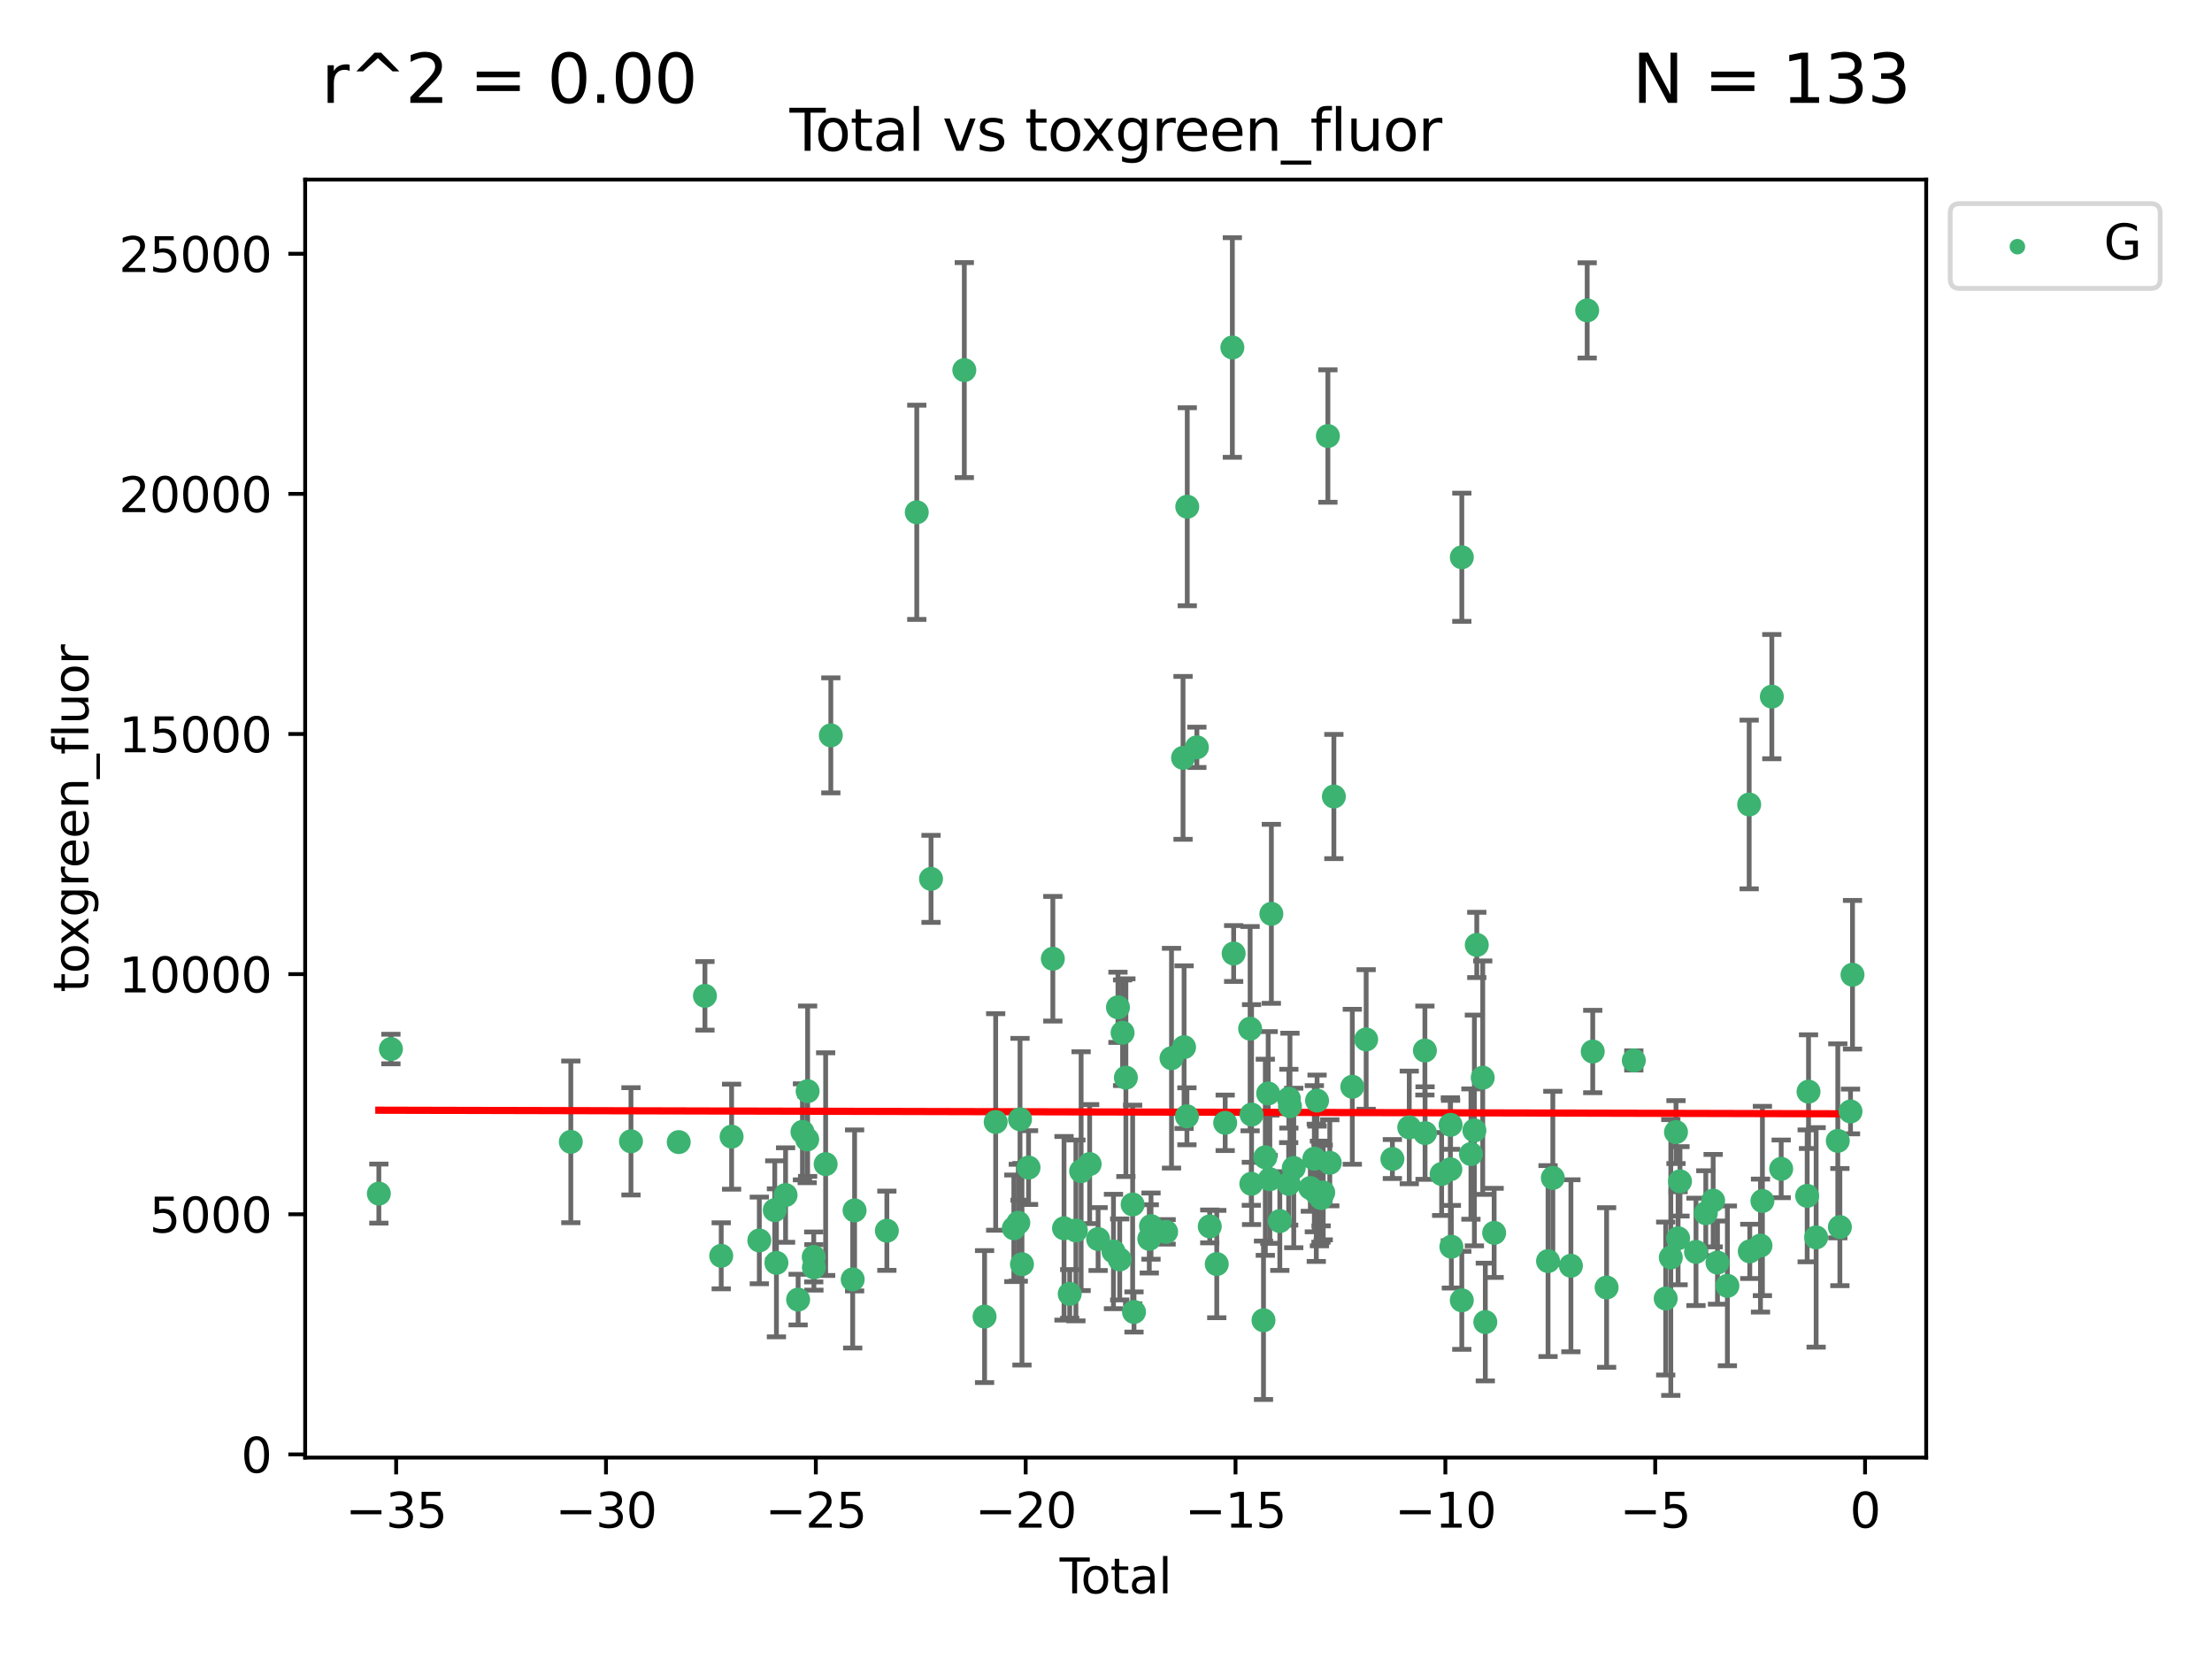<?xml version="1.0" encoding="utf-8" standalone="no"?>
<!DOCTYPE svg PUBLIC "-//W3C//DTD SVG 1.1//EN"
  "http://www.w3.org/Graphics/SVG/1.1/DTD/svg11.dtd">
<svg xmlns:xlink="http://www.w3.org/1999/xlink" width="460.8pt" height="345.6pt" viewBox="0 0 460.8 345.6" xmlns="http://www.w3.org/2000/svg" version="1.1">
 <defs>
  <style type="text/css">*{stroke-linejoin: round; stroke-linecap: butt}</style>
 </defs>
 <g id="figure_1">
  <g id="patch_1">
   <path d="M 0 345.6 
L 460.8 345.6 
L 460.8 0 
L 0 0 
z
" style="fill: #ffffff"/>
  </g>
  <g id="axes_1">
   <g id="patch_2">
    <path d="M 63.571 303.64 
L 401.26 303.64 
L 401.26 37.411 
L 63.571 37.411 
z
" style="fill: #ffffff"/>
   </g>
   <g id="PathCollection_1">
    <defs>
     <path id="m9664404566" d="M 0 1.118 
C 0.297 1.118 0.581 1 0.791 0.791 
C 1 0.581 1.118 0.297 1.118 0 
C 1.118 -0.297 1 -0.581 0.791 -0.791 
C 0.581 -1 0.297 -1.118 0 -1.118 
C -0.297 -1.118 -0.581 -1 -0.791 -0.791 
C -1 -0.581 -1.118 -0.297 -1.118 0 
C -1.118 0.297 -1 0.581 -0.791 0.791 
C -0.581 1 -0.297 1.118 0 1.118 
z
" style="stroke: #3cb371"/>
    </defs>
    <g clip-path="url(#p6e1772f45d)">
     <use xlink:href="#m9664404566" x="78.921" y="248.65" style="fill: #3cb371; stroke: #3cb371"/>
     <use xlink:href="#m9664404566" x="81.436" y="218.532" style="fill: #3cb371; stroke: #3cb371"/>
     <use xlink:href="#m9664404566" x="118.911" y="237.871" style="fill: #3cb371; stroke: #3cb371"/>
     <use xlink:href="#m9664404566" x="131.443" y="237.756" style="fill: #3cb371; stroke: #3cb371"/>
     <use xlink:href="#m9664404566" x="141.394" y="237.919" style="fill: #3cb371; stroke: #3cb371"/>
     <use xlink:href="#m9664404566" x="146.852" y="207.452" style="fill: #3cb371; stroke: #3cb371"/>
     <use xlink:href="#m9664404566" x="150.243" y="261.606" style="fill: #3cb371; stroke: #3cb371"/>
     <use xlink:href="#m9664404566" x="152.406" y="236.788" style="fill: #3cb371; stroke: #3cb371"/>
     <use xlink:href="#m9664404566" x="158.179" y="258.405" style="fill: #3cb371; stroke: #3cb371"/>
     <use xlink:href="#m9664404566" x="161.396" y="252.101" style="fill: #3cb371; stroke: #3cb371"/>
     <use xlink:href="#m9664404566" x="161.744" y="263.073" style="fill: #3cb371; stroke: #3cb371"/>
     <use xlink:href="#m9664404566" x="163.65" y="248.95" style="fill: #3cb371; stroke: #3cb371"/>
     <use xlink:href="#m9664404566" x="166.262" y="270.728" style="fill: #3cb371; stroke: #3cb371"/>
     <use xlink:href="#m9664404566" x="167.165" y="235.783" style="fill: #3cb371; stroke: #3cb371"/>
     <use xlink:href="#m9664404566" x="168.152" y="237.369" style="fill: #3cb371; stroke: #3cb371"/>
     <use xlink:href="#m9664404566" x="168.242" y="227.316" style="fill: #3cb371; stroke: #3cb371"/>
     <use xlink:href="#m9664404566" x="169.515" y="261.843" style="fill: #3cb371; stroke: #3cb371"/>
     <use xlink:href="#m9664404566" x="169.552" y="264.016" style="fill: #3cb371; stroke: #3cb371"/>
     <use xlink:href="#m9664404566" x="171.998" y="242.509" style="fill: #3cb371; stroke: #3cb371"/>
     <use xlink:href="#m9664404566" x="173.076" y="153.189" style="fill: #3cb371; stroke: #3cb371"/>
     <use xlink:href="#m9664404566" x="177.633" y="266.522" style="fill: #3cb371; stroke: #3cb371"/>
     <use xlink:href="#m9664404566" x="178.028" y="252.152" style="fill: #3cb371; stroke: #3cb371"/>
     <use xlink:href="#m9664404566" x="184.749" y="256.382" style="fill: #3cb371; stroke: #3cb371"/>
     <use xlink:href="#m9664404566" x="190.981" y="106.72" style="fill: #3cb371; stroke: #3cb371"/>
     <use xlink:href="#m9664404566" x="193.95" y="183.084" style="fill: #3cb371; stroke: #3cb371"/>
     <use xlink:href="#m9664404566" x="200.884" y="77.101" style="fill: #3cb371; stroke: #3cb371"/>
     <use xlink:href="#m9664404566" x="205.105" y="274.272" style="fill: #3cb371; stroke: #3cb371"/>
     <use xlink:href="#m9664404566" x="207.419" y="233.724" style="fill: #3cb371; stroke: #3cb371"/>
     <use xlink:href="#m9664404566" x="211.202" y="255.875" style="fill: #3cb371; stroke: #3cb371"/>
     <use xlink:href="#m9664404566" x="212.13" y="254.719" style="fill: #3cb371; stroke: #3cb371"/>
     <use xlink:href="#m9664404566" x="212.49" y="233.167" style="fill: #3cb371; stroke: #3cb371"/>
     <use xlink:href="#m9664404566" x="212.896" y="263.362" style="fill: #3cb371; stroke: #3cb371"/>
     <use xlink:href="#m9664404566" x="214.265" y="243.225" style="fill: #3cb371; stroke: #3cb371"/>
     <use xlink:href="#m9664404566" x="219.325" y="199.724" style="fill: #3cb371; stroke: #3cb371"/>
     <use xlink:href="#m9664404566" x="221.656" y="255.876" style="fill: #3cb371; stroke: #3cb371"/>
     <use xlink:href="#m9664404566" x="222.842" y="269.544" style="fill: #3cb371; stroke: #3cb371"/>
     <use xlink:href="#m9664404566" x="224.13" y="256.325" style="fill: #3cb371; stroke: #3cb371"/>
     <use xlink:href="#m9664404566" x="225.216" y="243.977" style="fill: #3cb371; stroke: #3cb371"/>
     <use xlink:href="#m9664404566" x="226.995" y="242.499" style="fill: #3cb371; stroke: #3cb371"/>
     <use xlink:href="#m9664404566" x="228.755" y="258.114" style="fill: #3cb371; stroke: #3cb371"/>
     <use xlink:href="#m9664404566" x="231.955" y="260.704" style="fill: #3cb371; stroke: #3cb371"/>
     <use xlink:href="#m9664404566" x="232.89" y="209.839" style="fill: #3cb371; stroke: #3cb371"/>
     <use xlink:href="#m9664404566" x="233.256" y="262.362" style="fill: #3cb371; stroke: #3cb371"/>
     <use xlink:href="#m9664404566" x="233.856" y="215.141" style="fill: #3cb371; stroke: #3cb371"/>
     <use xlink:href="#m9664404566" x="234.542" y="224.495" style="fill: #3cb371; stroke: #3cb371"/>
     <use xlink:href="#m9664404566" x="235.951" y="250.913" style="fill: #3cb371; stroke: #3cb371"/>
     <use xlink:href="#m9664404566" x="236.233" y="273.31" style="fill: #3cb371; stroke: #3cb371"/>
     <use xlink:href="#m9664404566" x="239.419" y="258.079" style="fill: #3cb371; stroke: #3cb371"/>
     <use xlink:href="#m9664404566" x="239.777" y="255.422" style="fill: #3cb371; stroke: #3cb371"/>
     <use xlink:href="#m9664404566" x="242.927" y="256.616" style="fill: #3cb371; stroke: #3cb371"/>
     <use xlink:href="#m9664404566" x="244.047" y="220.438" style="fill: #3cb371; stroke: #3cb371"/>
     <use xlink:href="#m9664404566" x="246.45" y="157.877" style="fill: #3cb371; stroke: #3cb371"/>
     <use xlink:href="#m9664404566" x="246.666" y="218.139" style="fill: #3cb371; stroke: #3cb371"/>
     <use xlink:href="#m9664404566" x="247.258" y="232.546" style="fill: #3cb371; stroke: #3cb371"/>
     <use xlink:href="#m9664404566" x="247.327" y="105.561" style="fill: #3cb371; stroke: #3cb371"/>
     <use xlink:href="#m9664404566" x="249.331" y="155.68" style="fill: #3cb371; stroke: #3cb371"/>
     <use xlink:href="#m9664404566" x="252.015" y="255.483" style="fill: #3cb371; stroke: #3cb371"/>
     <use xlink:href="#m9664404566" x="253.473" y="263.327" style="fill: #3cb371; stroke: #3cb371"/>
     <use xlink:href="#m9664404566" x="255.228" y="233.905" style="fill: #3cb371; stroke: #3cb371"/>
     <use xlink:href="#m9664404566" x="256.722" y="72.388" style="fill: #3cb371; stroke: #3cb371"/>
     <use xlink:href="#m9664404566" x="256.992" y="198.633" style="fill: #3cb371; stroke: #3cb371"/>
     <use xlink:href="#m9664404566" x="260.424" y="214.292" style="fill: #3cb371; stroke: #3cb371"/>
     <use xlink:href="#m9664404566" x="260.674" y="246.606" style="fill: #3cb371; stroke: #3cb371"/>
     <use xlink:href="#m9664404566" x="260.725" y="232.187" style="fill: #3cb371; stroke: #3cb371"/>
     <use xlink:href="#m9664404566" x="263.21" y="275.035" style="fill: #3cb371; stroke: #3cb371"/>
     <use xlink:href="#m9664404566" x="263.59" y="241.079" style="fill: #3cb371; stroke: #3cb371"/>
     <use xlink:href="#m9664404566" x="264.183" y="227.79" style="fill: #3cb371; stroke: #3cb371"/>
     <use xlink:href="#m9664404566" x="264.531" y="245.651" style="fill: #3cb371; stroke: #3cb371"/>
     <use xlink:href="#m9664404566" x="264.848" y="190.367" style="fill: #3cb371; stroke: #3cb371"/>
     <use xlink:href="#m9664404566" x="266.611" y="254.368" style="fill: #3cb371; stroke: #3cb371"/>
     <use xlink:href="#m9664404566" x="268.454" y="246.619" style="fill: #3cb371; stroke: #3cb371"/>
     <use xlink:href="#m9664404566" x="268.495" y="228.873" style="fill: #3cb371; stroke: #3cb371"/>
     <use xlink:href="#m9664404566" x="268.724" y="230.442" style="fill: #3cb371; stroke: #3cb371"/>
     <use xlink:href="#m9664404566" x="269.513" y="243.309" style="fill: #3cb371; stroke: #3cb371"/>
     <use xlink:href="#m9664404566" x="272.967" y="247.487" style="fill: #3cb371; stroke: #3cb371"/>
     <use xlink:href="#m9664404566" x="273.802" y="241.379" style="fill: #3cb371; stroke: #3cb371"/>
     <use xlink:href="#m9664404566" x="274.207" y="248.482" style="fill: #3cb371; stroke: #3cb371"/>
     <use xlink:href="#m9664404566" x="274.369" y="229.274" style="fill: #3cb371; stroke: #3cb371"/>
     <use xlink:href="#m9664404566" x="274.862" y="248.622" style="fill: #3cb371; stroke: #3cb371"/>
     <use xlink:href="#m9664404566" x="275.184" y="248.546" style="fill: #3cb371; stroke: #3cb371"/>
     <use xlink:href="#m9664404566" x="275.21" y="249.58" style="fill: #3cb371; stroke: #3cb371"/>
     <use xlink:href="#m9664404566" x="275.652" y="248.417" style="fill: #3cb371; stroke: #3cb371"/>
     <use xlink:href="#m9664404566" x="276.624" y="90.835" style="fill: #3cb371; stroke: #3cb371"/>
     <use xlink:href="#m9664404566" x="277.017" y="242.233" style="fill: #3cb371; stroke: #3cb371"/>
     <use xlink:href="#m9664404566" x="277.871" y="165.93" style="fill: #3cb371; stroke: #3cb371"/>
     <use xlink:href="#m9664404566" x="281.711" y="226.393" style="fill: #3cb371; stroke: #3cb371"/>
     <use xlink:href="#m9664404566" x="284.595" y="216.537" style="fill: #3cb371; stroke: #3cb371"/>
     <use xlink:href="#m9664404566" x="290.059" y="241.442" style="fill: #3cb371; stroke: #3cb371"/>
     <use xlink:href="#m9664404566" x="293.574" y="234.862" style="fill: #3cb371; stroke: #3cb371"/>
     <use xlink:href="#m9664404566" x="296.833" y="218.846" style="fill: #3cb371; stroke: #3cb371"/>
     <use xlink:href="#m9664404566" x="296.866" y="236.039" style="fill: #3cb371; stroke: #3cb371"/>
     <use xlink:href="#m9664404566" x="300.32" y="244.566" style="fill: #3cb371; stroke: #3cb371"/>
     <use xlink:href="#m9664404566" x="302.137" y="243.584" style="fill: #3cb371; stroke: #3cb371"/>
     <use xlink:href="#m9664404566" x="302.182" y="234.322" style="fill: #3cb371; stroke: #3cb371"/>
     <use xlink:href="#m9664404566" x="302.346" y="259.715" style="fill: #3cb371; stroke: #3cb371"/>
     <use xlink:href="#m9664404566" x="304.519" y="270.881" style="fill: #3cb371; stroke: #3cb371"/>
     <use xlink:href="#m9664404566" x="304.524" y="116.088" style="fill: #3cb371; stroke: #3cb371"/>
     <use xlink:href="#m9664404566" x="306.425" y="240.417" style="fill: #3cb371; stroke: #3cb371"/>
     <use xlink:href="#m9664404566" x="307.142" y="235.494" style="fill: #3cb371; stroke: #3cb371"/>
     <use xlink:href="#m9664404566" x="307.64" y="196.845" style="fill: #3cb371; stroke: #3cb371"/>
     <use xlink:href="#m9664404566" x="308.879" y="224.5" style="fill: #3cb371; stroke: #3cb371"/>
     <use xlink:href="#m9664404566" x="309.418" y="275.406" style="fill: #3cb371; stroke: #3cb371"/>
     <use xlink:href="#m9664404566" x="311.259" y="256.829" style="fill: #3cb371; stroke: #3cb371"/>
     <use xlink:href="#m9664404566" x="322.485" y="262.705" style="fill: #3cb371; stroke: #3cb371"/>
     <use xlink:href="#m9664404566" x="323.482" y="245.381" style="fill: #3cb371; stroke: #3cb371"/>
     <use xlink:href="#m9664404566" x="327.249" y="263.682" style="fill: #3cb371; stroke: #3cb371"/>
     <use xlink:href="#m9664404566" x="330.639" y="64.663" style="fill: #3cb371; stroke: #3cb371"/>
     <use xlink:href="#m9664404566" x="331.796" y="219.047" style="fill: #3cb371; stroke: #3cb371"/>
     <use xlink:href="#m9664404566" x="334.685" y="268.211" style="fill: #3cb371; stroke: #3cb371"/>
     <use xlink:href="#m9664404566" x="340.354" y="220.908" style="fill: #3cb371; stroke: #3cb371"/>
     <use xlink:href="#m9664404566" x="346.996" y="270.507" style="fill: #3cb371; stroke: #3cb371"/>
     <use xlink:href="#m9664404566" x="348.058" y="261.962" style="fill: #3cb371; stroke: #3cb371"/>
     <use xlink:href="#m9664404566" x="349.14" y="235.833" style="fill: #3cb371; stroke: #3cb371"/>
     <use xlink:href="#m9664404566" x="349.578" y="257.954" style="fill: #3cb371; stroke: #3cb371"/>
     <use xlink:href="#m9664404566" x="349.972" y="246.096" style="fill: #3cb371; stroke: #3cb371"/>
     <use xlink:href="#m9664404566" x="353.31" y="260.788" style="fill: #3cb371; stroke: #3cb371"/>
     <use xlink:href="#m9664404566" x="355.35" y="252.731" style="fill: #3cb371; stroke: #3cb371"/>
     <use xlink:href="#m9664404566" x="356.882" y="250.116" style="fill: #3cb371; stroke: #3cb371"/>
     <use xlink:href="#m9664404566" x="357.784" y="263.021" style="fill: #3cb371; stroke: #3cb371"/>
     <use xlink:href="#m9664404566" x="359.846" y="267.862" style="fill: #3cb371; stroke: #3cb371"/>
     <use xlink:href="#m9664404566" x="364.385" y="167.59" style="fill: #3cb371; stroke: #3cb371"/>
     <use xlink:href="#m9664404566" x="364.512" y="260.684" style="fill: #3cb371; stroke: #3cb371"/>
     <use xlink:href="#m9664404566" x="366.743" y="259.478" style="fill: #3cb371; stroke: #3cb371"/>
     <use xlink:href="#m9664404566" x="367.143" y="250.188" style="fill: #3cb371; stroke: #3cb371"/>
     <use xlink:href="#m9664404566" x="369.104" y="145.12" style="fill: #3cb371; stroke: #3cb371"/>
     <use xlink:href="#m9664404566" x="371.055" y="243.493" style="fill: #3cb371; stroke: #3cb371"/>
     <use xlink:href="#m9664404566" x="376.468" y="249.12" style="fill: #3cb371; stroke: #3cb371"/>
     <use xlink:href="#m9664404566" x="376.749" y="227.41" style="fill: #3cb371; stroke: #3cb371"/>
     <use xlink:href="#m9664404566" x="378.334" y="257.772" style="fill: #3cb371; stroke: #3cb371"/>
     <use xlink:href="#m9664404566" x="382.847" y="237.663" style="fill: #3cb371; stroke: #3cb371"/>
     <use xlink:href="#m9664404566" x="383.282" y="255.622" style="fill: #3cb371; stroke: #3cb371"/>
     <use xlink:href="#m9664404566" x="385.498" y="231.54" style="fill: #3cb371; stroke: #3cb371"/>
     <use xlink:href="#m9664404566" x="385.911" y="203.056" style="fill: #3cb371; stroke: #3cb371"/>
    </g>
   </g>
   <g id="matplotlib.axis_1">
    <g id="xtick_1">
     <g id="line2d_1">
      <defs>
       <path id="mc79f46e2d9" d="M 0 0 
L 0 3.5 
" style="stroke: #000000; stroke-width: 0.8"/>
      </defs>
      <g>
       <use xlink:href="#mc79f46e2d9" x="82.525" y="303.64" style="stroke: #000000; stroke-width: 0.8"/>
      </g>
     </g>
     <g id="text_1">
      <!-- −35 -->
      <g transform="translate(71.972 318.238)scale(0.1 -0.1)">
       <defs>
        <path id="DejaVuSans-2212" d="M 678 2272 
L 4684 2272 
L 4684 1741 
L 678 1741 
L 678 2272 
z
" transform="scale(0.016)"/>
        <path id="DejaVuSans-33" d="M 2597 2516 
Q 3050 2419 3304 2112 
Q 3559 1806 3559 1356 
Q 3559 666 3084 287 
Q 2609 -91 1734 -91 
Q 1441 -91 1130 -33 
Q 819 25 488 141 
L 488 750 
Q 750 597 1062 519 
Q 1375 441 1716 441 
Q 2309 441 2620 675 
Q 2931 909 2931 1356 
Q 2931 1769 2642 2001 
Q 2353 2234 1838 2234 
L 1294 2234 
L 1294 2753 
L 1863 2753 
Q 2328 2753 2575 2939 
Q 2822 3125 2822 3475 
Q 2822 3834 2567 4026 
Q 2313 4219 1838 4219 
Q 1578 4219 1281 4162 
Q 984 4106 628 3988 
L 628 4550 
Q 988 4650 1302 4700 
Q 1616 4750 1894 4750 
Q 2613 4750 3031 4423 
Q 3450 4097 3450 3541 
Q 3450 3153 3228 2886 
Q 3006 2619 2597 2516 
z
" transform="scale(0.016)"/>
        <path id="DejaVuSans-35" d="M 691 4666 
L 3169 4666 
L 3169 4134 
L 1269 4134 
L 1269 2991 
Q 1406 3038 1543 3061 
Q 1681 3084 1819 3084 
Q 2600 3084 3056 2656 
Q 3513 2228 3513 1497 
Q 3513 744 3044 326 
Q 2575 -91 1722 -91 
Q 1428 -91 1123 -41 
Q 819 9 494 109 
L 494 744 
Q 775 591 1075 516 
Q 1375 441 1709 441 
Q 2250 441 2565 725 
Q 2881 1009 2881 1497 
Q 2881 1984 2565 2268 
Q 2250 2553 1709 2553 
Q 1456 2553 1204 2497 
Q 953 2441 691 2322 
L 691 4666 
z
" transform="scale(0.016)"/>
       </defs>
       <use xlink:href="#DejaVuSans-2212"/>
       <use xlink:href="#DejaVuSans-33" x="83.789"/>
       <use xlink:href="#DejaVuSans-35" x="147.412"/>
      </g>
     </g>
    </g>
    <g id="xtick_2">
     <g id="line2d_2">
      <g>
       <use xlink:href="#mc79f46e2d9" x="126.239" y="303.64" style="stroke: #000000; stroke-width: 0.8"/>
      </g>
     </g>
     <g id="text_2">
      <!-- −30 -->
      <g transform="translate(115.687 318.238)scale(0.1 -0.1)">
       <defs>
        <path id="DejaVuSans-30" d="M 2034 4250 
Q 1547 4250 1301 3770 
Q 1056 3291 1056 2328 
Q 1056 1369 1301 889 
Q 1547 409 2034 409 
Q 2525 409 2770 889 
Q 3016 1369 3016 2328 
Q 3016 3291 2770 3770 
Q 2525 4250 2034 4250 
z
M 2034 4750 
Q 2819 4750 3233 4129 
Q 3647 3509 3647 2328 
Q 3647 1150 3233 529 
Q 2819 -91 2034 -91 
Q 1250 -91 836 529 
Q 422 1150 422 2328 
Q 422 3509 836 4129 
Q 1250 4750 2034 4750 
z
" transform="scale(0.016)"/>
       </defs>
       <use xlink:href="#DejaVuSans-2212"/>
       <use xlink:href="#DejaVuSans-33" x="83.789"/>
       <use xlink:href="#DejaVuSans-30" x="147.412"/>
      </g>
     </g>
    </g>
    <g id="xtick_3">
     <g id="line2d_3">
      <g>
       <use xlink:href="#mc79f46e2d9" x="169.953" y="303.64" style="stroke: #000000; stroke-width: 0.8"/>
      </g>
     </g>
     <g id="text_3">
      <!-- −25 -->
      <g transform="translate(159.401 318.238)scale(0.1 -0.1)">
       <defs>
        <path id="DejaVuSans-32" d="M 1228 531 
L 3431 531 
L 3431 0 
L 469 0 
L 469 531 
Q 828 903 1448 1529 
Q 2069 2156 2228 2338 
Q 2531 2678 2651 2914 
Q 2772 3150 2772 3378 
Q 2772 3750 2511 3984 
Q 2250 4219 1831 4219 
Q 1534 4219 1204 4116 
Q 875 4013 500 3803 
L 500 4441 
Q 881 4594 1212 4672 
Q 1544 4750 1819 4750 
Q 2544 4750 2975 4387 
Q 3406 4025 3406 3419 
Q 3406 3131 3298 2873 
Q 3191 2616 2906 2266 
Q 2828 2175 2409 1742 
Q 1991 1309 1228 531 
z
" transform="scale(0.016)"/>
       </defs>
       <use xlink:href="#DejaVuSans-2212"/>
       <use xlink:href="#DejaVuSans-32" x="83.789"/>
       <use xlink:href="#DejaVuSans-35" x="147.412"/>
      </g>
     </g>
    </g>
    <g id="xtick_4">
     <g id="line2d_4">
      <g>
       <use xlink:href="#mc79f46e2d9" x="213.668" y="303.64" style="stroke: #000000; stroke-width: 0.8"/>
      </g>
     </g>
     <g id="text_4">
      <!-- −20 -->
      <g transform="translate(203.116 318.238)scale(0.1 -0.1)">
       <use xlink:href="#DejaVuSans-2212"/>
       <use xlink:href="#DejaVuSans-32" x="83.789"/>
       <use xlink:href="#DejaVuSans-30" x="147.412"/>
      </g>
     </g>
    </g>
    <g id="xtick_5">
     <g id="line2d_5">
      <g>
       <use xlink:href="#mc79f46e2d9" x="257.382" y="303.64" style="stroke: #000000; stroke-width: 0.8"/>
      </g>
     </g>
     <g id="text_5">
      <!-- −15 -->
      <g transform="translate(246.83 318.238)scale(0.1 -0.1)">
       <defs>
        <path id="DejaVuSans-31" d="M 794 531 
L 1825 531 
L 1825 4091 
L 703 3866 
L 703 4441 
L 1819 4666 
L 2450 4666 
L 2450 531 
L 3481 531 
L 3481 0 
L 794 0 
L 794 531 
z
" transform="scale(0.016)"/>
       </defs>
       <use xlink:href="#DejaVuSans-2212"/>
       <use xlink:href="#DejaVuSans-31" x="83.789"/>
       <use xlink:href="#DejaVuSans-35" x="147.412"/>
      </g>
     </g>
    </g>
    <g id="xtick_6">
     <g id="line2d_6">
      <g>
       <use xlink:href="#mc79f46e2d9" x="301.097" y="303.64" style="stroke: #000000; stroke-width: 0.8"/>
      </g>
     </g>
     <g id="text_6">
      <!-- −10 -->
      <g transform="translate(290.545 318.238)scale(0.1 -0.1)">
       <use xlink:href="#DejaVuSans-2212"/>
       <use xlink:href="#DejaVuSans-31" x="83.789"/>
       <use xlink:href="#DejaVuSans-30" x="147.412"/>
      </g>
     </g>
    </g>
    <g id="xtick_7">
     <g id="line2d_7">
      <g>
       <use xlink:href="#mc79f46e2d9" x="344.811" y="303.64" style="stroke: #000000; stroke-width: 0.8"/>
      </g>
     </g>
     <g id="text_7">
      <!-- −5 -->
      <g transform="translate(337.44 318.238)scale(0.1 -0.1)">
       <use xlink:href="#DejaVuSans-2212"/>
       <use xlink:href="#DejaVuSans-35" x="83.789"/>
      </g>
     </g>
    </g>
    <g id="xtick_8">
     <g id="line2d_8">
      <g>
       <use xlink:href="#mc79f46e2d9" x="388.526" y="303.64" style="stroke: #000000; stroke-width: 0.8"/>
      </g>
     </g>
     <g id="text_8">
      <!-- 0 -->
      <g transform="translate(385.345 318.238)scale(0.1 -0.1)">
       <use xlink:href="#DejaVuSans-30"/>
      </g>
     </g>
    </g>
    <g id="text_9">
     <!-- Total -->
     <g transform="translate(220.739 331.917)scale(0.1 -0.1)">
      <defs>
       <path id="DejaVuSans-54" d="M -19 4666 
L 3928 4666 
L 3928 4134 
L 2272 4134 
L 2272 0 
L 1638 0 
L 1638 4134 
L -19 4134 
L -19 4666 
z
" transform="scale(0.016)"/>
       <path id="DejaVuSans-6f" d="M 1959 3097 
Q 1497 3097 1228 2736 
Q 959 2375 959 1747 
Q 959 1119 1226 758 
Q 1494 397 1959 397 
Q 2419 397 2687 759 
Q 2956 1122 2956 1747 
Q 2956 2369 2687 2733 
Q 2419 3097 1959 3097 
z
M 1959 3584 
Q 2709 3584 3137 3096 
Q 3566 2609 3566 1747 
Q 3566 888 3137 398 
Q 2709 -91 1959 -91 
Q 1206 -91 779 398 
Q 353 888 353 1747 
Q 353 2609 779 3096 
Q 1206 3584 1959 3584 
z
" transform="scale(0.016)"/>
       <path id="DejaVuSans-74" d="M 1172 4494 
L 1172 3500 
L 2356 3500 
L 2356 3053 
L 1172 3053 
L 1172 1153 
Q 1172 725 1289 603 
Q 1406 481 1766 481 
L 2356 481 
L 2356 0 
L 1766 0 
Q 1100 0 847 248 
Q 594 497 594 1153 
L 594 3053 
L 172 3053 
L 172 3500 
L 594 3500 
L 594 4494 
L 1172 4494 
z
" transform="scale(0.016)"/>
       <path id="DejaVuSans-61" d="M 2194 1759 
Q 1497 1759 1228 1600 
Q 959 1441 959 1056 
Q 959 750 1161 570 
Q 1363 391 1709 391 
Q 2188 391 2477 730 
Q 2766 1069 2766 1631 
L 2766 1759 
L 2194 1759 
z
M 3341 1997 
L 3341 0 
L 2766 0 
L 2766 531 
Q 2569 213 2275 61 
Q 1981 -91 1556 -91 
Q 1019 -91 701 211 
Q 384 513 384 1019 
Q 384 1609 779 1909 
Q 1175 2209 1959 2209 
L 2766 2209 
L 2766 2266 
Q 2766 2663 2505 2880 
Q 2244 3097 1772 3097 
Q 1472 3097 1187 3025 
Q 903 2953 641 2809 
L 641 3341 
Q 956 3463 1253 3523 
Q 1550 3584 1831 3584 
Q 2591 3584 2966 3190 
Q 3341 2797 3341 1997 
z
" transform="scale(0.016)"/>
       <path id="DejaVuSans-6c" d="M 603 4863 
L 1178 4863 
L 1178 0 
L 603 0 
L 603 4863 
z
" transform="scale(0.016)"/>
      </defs>
      <use xlink:href="#DejaVuSans-54"/>
      <use xlink:href="#DejaVuSans-6f" x="44.084"/>
      <use xlink:href="#DejaVuSans-74" x="105.266"/>
      <use xlink:href="#DejaVuSans-61" x="144.475"/>
      <use xlink:href="#DejaVuSans-6c" x="205.754"/>
     </g>
    </g>
   </g>
   <g id="matplotlib.axis_2">
    <g id="ytick_1">
     <g id="line2d_9">
      <defs>
       <path id="mf03e8fabe5" d="M 0 0 
L -3.5 0 
" style="stroke: #000000; stroke-width: 0.8"/>
      </defs>
      <g>
       <use xlink:href="#mf03e8fabe5" x="63.571" y="302.977" style="stroke: #000000; stroke-width: 0.8"/>
      </g>
     </g>
     <g id="text_10">
      <!-- 0 -->
      <g transform="translate(50.209 306.776)scale(0.1 -0.1)">
       <use xlink:href="#DejaVuSans-30"/>
      </g>
     </g>
    </g>
    <g id="ytick_2">
     <g id="line2d_10">
      <g>
       <use xlink:href="#mf03e8fabe5" x="63.571" y="252.954" style="stroke: #000000; stroke-width: 0.8"/>
      </g>
     </g>
     <g id="text_11">
      <!-- 5000 -->
      <g transform="translate(31.121 256.753)scale(0.1 -0.1)">
       <use xlink:href="#DejaVuSans-35"/>
       <use xlink:href="#DejaVuSans-30" x="63.623"/>
       <use xlink:href="#DejaVuSans-30" x="127.246"/>
       <use xlink:href="#DejaVuSans-30" x="190.869"/>
      </g>
     </g>
    </g>
    <g id="ytick_3">
     <g id="line2d_11">
      <g>
       <use xlink:href="#mf03e8fabe5" x="63.571" y="202.931" style="stroke: #000000; stroke-width: 0.8"/>
      </g>
     </g>
     <g id="text_12">
      <!-- 10000 -->
      <g transform="translate(24.759 206.73)scale(0.1 -0.1)">
       <use xlink:href="#DejaVuSans-31"/>
       <use xlink:href="#DejaVuSans-30" x="63.623"/>
       <use xlink:href="#DejaVuSans-30" x="127.246"/>
       <use xlink:href="#DejaVuSans-30" x="190.869"/>
       <use xlink:href="#DejaVuSans-30" x="254.492"/>
      </g>
     </g>
    </g>
    <g id="ytick_4">
     <g id="line2d_12">
      <g>
       <use xlink:href="#mf03e8fabe5" x="63.571" y="152.908" style="stroke: #000000; stroke-width: 0.8"/>
      </g>
     </g>
     <g id="text_13">
      <!-- 15000 -->
      <g transform="translate(24.759 156.708)scale(0.1 -0.1)">
       <use xlink:href="#DejaVuSans-31"/>
       <use xlink:href="#DejaVuSans-35" x="63.623"/>
       <use xlink:href="#DejaVuSans-30" x="127.246"/>
       <use xlink:href="#DejaVuSans-30" x="190.869"/>
       <use xlink:href="#DejaVuSans-30" x="254.492"/>
      </g>
     </g>
    </g>
    <g id="ytick_5">
     <g id="line2d_13">
      <g>
       <use xlink:href="#mf03e8fabe5" x="63.571" y="102.886" style="stroke: #000000; stroke-width: 0.8"/>
      </g>
     </g>
     <g id="text_14">
      <!-- 20000 -->
      <g transform="translate(24.759 106.685)scale(0.1 -0.1)">
       <use xlink:href="#DejaVuSans-32"/>
       <use xlink:href="#DejaVuSans-30" x="63.623"/>
       <use xlink:href="#DejaVuSans-30" x="127.246"/>
       <use xlink:href="#DejaVuSans-30" x="190.869"/>
       <use xlink:href="#DejaVuSans-30" x="254.492"/>
      </g>
     </g>
    </g>
    <g id="ytick_6">
     <g id="line2d_14">
      <g>
       <use xlink:href="#mf03e8fabe5" x="63.571" y="52.863" style="stroke: #000000; stroke-width: 0.8"/>
      </g>
     </g>
     <g id="text_15">
      <!-- 25000 -->
      <g transform="translate(24.759 56.662)scale(0.1 -0.1)">
       <use xlink:href="#DejaVuSans-32"/>
       <use xlink:href="#DejaVuSans-35" x="63.623"/>
       <use xlink:href="#DejaVuSans-30" x="127.246"/>
       <use xlink:href="#DejaVuSans-30" x="190.869"/>
       <use xlink:href="#DejaVuSans-30" x="254.492"/>
      </g>
     </g>
    </g>
    <g id="text_16">
     <!-- toxgreen_fluor -->
     <g transform="translate(18.401 206.72)rotate(-90)scale(0.1 -0.1)">
      <defs>
       <path id="DejaVuSans-78" d="M 3513 3500 
L 2247 1797 
L 3578 0 
L 2900 0 
L 1881 1375 
L 863 0 
L 184 0 
L 1544 1831 
L 300 3500 
L 978 3500 
L 1906 2253 
L 2834 3500 
L 3513 3500 
z
" transform="scale(0.016)"/>
       <path id="DejaVuSans-67" d="M 2906 1791 
Q 2906 2416 2648 2759 
Q 2391 3103 1925 3103 
Q 1463 3103 1205 2759 
Q 947 2416 947 1791 
Q 947 1169 1205 825 
Q 1463 481 1925 481 
Q 2391 481 2648 825 
Q 2906 1169 2906 1791 
z
M 3481 434 
Q 3481 -459 3084 -895 
Q 2688 -1331 1869 -1331 
Q 1566 -1331 1297 -1286 
Q 1028 -1241 775 -1147 
L 775 -588 
Q 1028 -725 1275 -790 
Q 1522 -856 1778 -856 
Q 2344 -856 2625 -561 
Q 2906 -266 2906 331 
L 2906 616 
Q 2728 306 2450 153 
Q 2172 0 1784 0 
Q 1141 0 747 490 
Q 353 981 353 1791 
Q 353 2603 747 3093 
Q 1141 3584 1784 3584 
Q 2172 3584 2450 3431 
Q 2728 3278 2906 2969 
L 2906 3500 
L 3481 3500 
L 3481 434 
z
" transform="scale(0.016)"/>
       <path id="DejaVuSans-72" d="M 2631 2963 
Q 2534 3019 2420 3045 
Q 2306 3072 2169 3072 
Q 1681 3072 1420 2755 
Q 1159 2438 1159 1844 
L 1159 0 
L 581 0 
L 581 3500 
L 1159 3500 
L 1159 2956 
Q 1341 3275 1631 3429 
Q 1922 3584 2338 3584 
Q 2397 3584 2469 3576 
Q 2541 3569 2628 3553 
L 2631 2963 
z
" transform="scale(0.016)"/>
       <path id="DejaVuSans-65" d="M 3597 1894 
L 3597 1613 
L 953 1613 
Q 991 1019 1311 708 
Q 1631 397 2203 397 
Q 2534 397 2845 478 
Q 3156 559 3463 722 
L 3463 178 
Q 3153 47 2828 -22 
Q 2503 -91 2169 -91 
Q 1331 -91 842 396 
Q 353 884 353 1716 
Q 353 2575 817 3079 
Q 1281 3584 2069 3584 
Q 2775 3584 3186 3129 
Q 3597 2675 3597 1894 
z
M 3022 2063 
Q 3016 2534 2758 2815 
Q 2500 3097 2075 3097 
Q 1594 3097 1305 2825 
Q 1016 2553 972 2059 
L 3022 2063 
z
" transform="scale(0.016)"/>
       <path id="DejaVuSans-6e" d="M 3513 2113 
L 3513 0 
L 2938 0 
L 2938 2094 
Q 2938 2591 2744 2837 
Q 2550 3084 2163 3084 
Q 1697 3084 1428 2787 
Q 1159 2491 1159 1978 
L 1159 0 
L 581 0 
L 581 3500 
L 1159 3500 
L 1159 2956 
Q 1366 3272 1645 3428 
Q 1925 3584 2291 3584 
Q 2894 3584 3203 3211 
Q 3513 2838 3513 2113 
z
" transform="scale(0.016)"/>
       <path id="DejaVuSans-5f" d="M 3263 -1063 
L 3263 -1509 
L -63 -1509 
L -63 -1063 
L 3263 -1063 
z
" transform="scale(0.016)"/>
       <path id="DejaVuSans-66" d="M 2375 4863 
L 2375 4384 
L 1825 4384 
Q 1516 4384 1395 4259 
Q 1275 4134 1275 3809 
L 1275 3500 
L 2222 3500 
L 2222 3053 
L 1275 3053 
L 1275 0 
L 697 0 
L 697 3053 
L 147 3053 
L 147 3500 
L 697 3500 
L 697 3744 
Q 697 4328 969 4595 
Q 1241 4863 1831 4863 
L 2375 4863 
z
" transform="scale(0.016)"/>
       <path id="DejaVuSans-75" d="M 544 1381 
L 544 3500 
L 1119 3500 
L 1119 1403 
Q 1119 906 1312 657 
Q 1506 409 1894 409 
Q 2359 409 2629 706 
Q 2900 1003 2900 1516 
L 2900 3500 
L 3475 3500 
L 3475 0 
L 2900 0 
L 2900 538 
Q 2691 219 2414 64 
Q 2138 -91 1772 -91 
Q 1169 -91 856 284 
Q 544 659 544 1381 
z
M 1991 3584 
L 1991 3584 
z
" transform="scale(0.016)"/>
      </defs>
      <use xlink:href="#DejaVuSans-74"/>
      <use xlink:href="#DejaVuSans-6f" x="39.209"/>
      <use xlink:href="#DejaVuSans-78" x="97.266"/>
      <use xlink:href="#DejaVuSans-67" x="156.445"/>
      <use xlink:href="#DejaVuSans-72" x="219.922"/>
      <use xlink:href="#DejaVuSans-65" x="258.785"/>
      <use xlink:href="#DejaVuSans-65" x="320.309"/>
      <use xlink:href="#DejaVuSans-6e" x="381.832"/>
      <use xlink:href="#DejaVuSans-5f" x="445.211"/>
      <use xlink:href="#DejaVuSans-66" x="495.211"/>
      <use xlink:href="#DejaVuSans-6c" x="530.416"/>
      <use xlink:href="#DejaVuSans-75" x="558.199"/>
      <use xlink:href="#DejaVuSans-6f" x="621.578"/>
      <use xlink:href="#DejaVuSans-72" x="682.76"/>
     </g>
    </g>
   </g>
   <g id="LineCollection_1">
    <path d="M 78.921 254.801 
L 78.921 242.499 
" clip-path="url(#p6e1772f45d)" style="fill: none; stroke: #696969"/>
    <path d="M 81.436 221.614 
L 81.436 215.451 
" clip-path="url(#p6e1772f45d)" style="fill: none; stroke: #696969"/>
    <path d="M 118.911 254.711 
L 118.911 221.031 
" clip-path="url(#p6e1772f45d)" style="fill: none; stroke: #696969"/>
    <path d="M 131.443 248.931 
L 131.443 226.581 
" clip-path="url(#p6e1772f45d)" style="fill: none; stroke: #696969"/>
    <path d="M 141.394 238.769 
L 141.394 237.069 
" clip-path="url(#p6e1772f45d)" style="fill: none; stroke: #696969"/>
    <path d="M 146.852 214.593 
L 146.852 200.31 
" clip-path="url(#p6e1772f45d)" style="fill: none; stroke: #696969"/>
    <path d="M 150.243 268.483 
L 150.243 254.73 
" clip-path="url(#p6e1772f45d)" style="fill: none; stroke: #696969"/>
    <path d="M 152.406 247.728 
L 152.406 225.848 
" clip-path="url(#p6e1772f45d)" style="fill: none; stroke: #696969"/>
    <path d="M 158.179 267.432 
L 158.179 249.379 
" clip-path="url(#p6e1772f45d)" style="fill: none; stroke: #696969"/>
    <path d="M 161.396 262.38 
L 161.396 241.822 
" clip-path="url(#p6e1772f45d)" style="fill: none; stroke: #696969"/>
    <path d="M 161.744 278.493 
L 161.744 247.652 
" clip-path="url(#p6e1772f45d)" style="fill: none; stroke: #696969"/>
    <path d="M 163.65 258.795 
L 163.65 239.104 
" clip-path="url(#p6e1772f45d)" style="fill: none; stroke: #696969"/>
    <path d="M 166.262 276.004 
L 166.262 265.451 
" clip-path="url(#p6e1772f45d)" style="fill: none; stroke: #696969"/>
    <path d="M 167.165 245.786 
L 167.165 225.781 
" clip-path="url(#p6e1772f45d)" style="fill: none; stroke: #696969"/>
    <path d="M 168.152 246.382 
L 168.152 228.356 
" clip-path="url(#p6e1772f45d)" style="fill: none; stroke: #696969"/>
    <path d="M 168.242 245.068 
L 168.242 209.564 
" clip-path="url(#p6e1772f45d)" style="fill: none; stroke: #696969"/>
    <path d="M 169.515 267.047 
L 169.515 256.638 
" clip-path="url(#p6e1772f45d)" style="fill: none; stroke: #696969"/>
    <path d="M 169.552 268.754 
L 169.552 259.277 
" clip-path="url(#p6e1772f45d)" style="fill: none; stroke: #696969"/>
    <path d="M 171.998 265.702 
L 171.998 219.316 
" clip-path="url(#p6e1772f45d)" style="fill: none; stroke: #696969"/>
    <path d="M 173.076 165.168 
L 173.076 141.21 
" clip-path="url(#p6e1772f45d)" style="fill: none; stroke: #696969"/>
    <path d="M 177.633 280.809 
L 177.633 252.235 
" clip-path="url(#p6e1772f45d)" style="fill: none; stroke: #696969"/>
    <path d="M 178.028 268.923 
L 178.028 235.381 
" clip-path="url(#p6e1772f45d)" style="fill: none; stroke: #696969"/>
    <path d="M 184.749 264.633 
L 184.749 248.132 
" clip-path="url(#p6e1772f45d)" style="fill: none; stroke: #696969"/>
    <path d="M 190.981 129.035 
L 190.981 84.405 
" clip-path="url(#p6e1772f45d)" style="fill: none; stroke: #696969"/>
    <path d="M 193.95 192.148 
L 193.95 174.02 
" clip-path="url(#p6e1772f45d)" style="fill: none; stroke: #696969"/>
    <path d="M 200.884 99.496 
L 200.884 54.706 
" clip-path="url(#p6e1772f45d)" style="fill: none; stroke: #696969"/>
    <path d="M 205.105 288.016 
L 205.105 260.528 
" clip-path="url(#p6e1772f45d)" style="fill: none; stroke: #696969"/>
    <path d="M 207.419 256.277 
L 207.419 211.171 
" clip-path="url(#p6e1772f45d)" style="fill: none; stroke: #696969"/>
    <path d="M 211.202 266.975 
L 211.202 244.776 
" clip-path="url(#p6e1772f45d)" style="fill: none; stroke: #696969"/>
    <path d="M 212.13 266.897 
L 212.13 242.542 
" clip-path="url(#p6e1772f45d)" style="fill: none; stroke: #696969"/>
    <path d="M 212.49 250.025 
L 212.49 216.309 
" clip-path="url(#p6e1772f45d)" style="fill: none; stroke: #696969"/>
    <path d="M 212.896 284.364 
L 212.896 242.36 
" clip-path="url(#p6e1772f45d)" style="fill: none; stroke: #696969"/>
    <path d="M 214.265 250.907 
L 214.265 235.544 
" clip-path="url(#p6e1772f45d)" style="fill: none; stroke: #696969"/>
    <path d="M 219.325 212.706 
L 219.325 186.742 
" clip-path="url(#p6e1772f45d)" style="fill: none; stroke: #696969"/>
    <path d="M 221.656 274.997 
L 221.656 236.755 
" clip-path="url(#p6e1772f45d)" style="fill: none; stroke: #696969"/>
    <path d="M 222.842 274.613 
L 222.842 264.474 
" clip-path="url(#p6e1772f45d)" style="fill: none; stroke: #696969"/>
    <path d="M 224.13 275.163 
L 224.13 237.486 
" clip-path="url(#p6e1772f45d)" style="fill: none; stroke: #696969"/>
    <path d="M 225.216 268.849 
L 225.216 219.104 
" clip-path="url(#p6e1772f45d)" style="fill: none; stroke: #696969"/>
    <path d="M 226.995 254.892 
L 226.995 230.106 
" clip-path="url(#p6e1772f45d)" style="fill: none; stroke: #696969"/>
    <path d="M 228.755 264.664 
L 228.755 251.564 
" clip-path="url(#p6e1772f45d)" style="fill: none; stroke: #696969"/>
    <path d="M 231.955 272.621 
L 231.955 248.788 
" clip-path="url(#p6e1772f45d)" style="fill: none; stroke: #696969"/>
    <path d="M 232.89 217.154 
L 232.89 202.525 
" clip-path="url(#p6e1772f45d)" style="fill: none; stroke: #696969"/>
    <path d="M 233.256 270.795 
L 233.256 253.93 
" clip-path="url(#p6e1772f45d)" style="fill: none; stroke: #696969"/>
    <path d="M 233.856 226.139 
L 233.856 204.142 
" clip-path="url(#p6e1772f45d)" style="fill: none; stroke: #696969"/>
    <path d="M 234.542 245.092 
L 234.542 203.898 
" clip-path="url(#p6e1772f45d)" style="fill: none; stroke: #696969"/>
    <path d="M 235.951 271.597 
L 235.951 230.229 
" clip-path="url(#p6e1772f45d)" style="fill: none; stroke: #696969"/>
    <path d="M 236.233 277.492 
L 236.233 269.128 
" clip-path="url(#p6e1772f45d)" style="fill: none; stroke: #696969"/>
    <path d="M 239.419 265.188 
L 239.419 250.971 
" clip-path="url(#p6e1772f45d)" style="fill: none; stroke: #696969"/>
    <path d="M 239.777 262.318 
L 239.777 248.525 
" clip-path="url(#p6e1772f45d)" style="fill: none; stroke: #696969"/>
    <path d="M 242.927 259.17 
L 242.927 254.063 
" clip-path="url(#p6e1772f45d)" style="fill: none; stroke: #696969"/>
    <path d="M 244.047 243.332 
L 244.047 197.544 
" clip-path="url(#p6e1772f45d)" style="fill: none; stroke: #696969"/>
    <path d="M 246.45 174.839 
L 246.45 140.915 
" clip-path="url(#p6e1772f45d)" style="fill: none; stroke: #696969"/>
    <path d="M 246.666 235.08 
L 246.666 201.198 
" clip-path="url(#p6e1772f45d)" style="fill: none; stroke: #696969"/>
    <path d="M 247.258 238.479 
L 247.258 226.613 
" clip-path="url(#p6e1772f45d)" style="fill: none; stroke: #696969"/>
    <path d="M 247.327 126.185 
L 247.327 84.937 
" clip-path="url(#p6e1772f45d)" style="fill: none; stroke: #696969"/>
    <path d="M 249.331 159.878 
L 249.331 151.483 
" clip-path="url(#p6e1772f45d)" style="fill: none; stroke: #696969"/>
    <path d="M 252.015 258.909 
L 252.015 252.057 
" clip-path="url(#p6e1772f45d)" style="fill: none; stroke: #696969"/>
    <path d="M 253.473 274.508 
L 253.473 252.145 
" clip-path="url(#p6e1772f45d)" style="fill: none; stroke: #696969"/>
    <path d="M 255.228 239.682 
L 255.228 228.127 
" clip-path="url(#p6e1772f45d)" style="fill: none; stroke: #696969"/>
    <path d="M 256.722 95.263 
L 256.722 49.513 
" clip-path="url(#p6e1772f45d)" style="fill: none; stroke: #696969"/>
    <path d="M 256.992 204.453 
L 256.992 192.814 
" clip-path="url(#p6e1772f45d)" style="fill: none; stroke: #696969"/>
    <path d="M 260.424 235.57 
L 260.424 193.013 
" clip-path="url(#p6e1772f45d)" style="fill: none; stroke: #696969"/>
    <path d="M 260.674 251.089 
L 260.674 242.122 
" clip-path="url(#p6e1772f45d)" style="fill: none; stroke: #696969"/>
    <path d="M 260.725 255.092 
L 260.725 209.282 
" clip-path="url(#p6e1772f45d)" style="fill: none; stroke: #696969"/>
    <path d="M 263.21 291.539 
L 263.21 258.531 
" clip-path="url(#p6e1772f45d)" style="fill: none; stroke: #696969"/>
    <path d="M 263.59 261.503 
L 263.59 220.654 
" clip-path="url(#p6e1772f45d)" style="fill: none; stroke: #696969"/>
    <path d="M 264.183 240.684 
L 264.183 214.897 
" clip-path="url(#p6e1772f45d)" style="fill: none; stroke: #696969"/>
    <path d="M 264.531 259.006 
L 264.531 232.296 
" clip-path="url(#p6e1772f45d)" style="fill: none; stroke: #696969"/>
    <path d="M 264.848 209.013 
L 264.848 171.721 
" clip-path="url(#p6e1772f45d)" style="fill: none; stroke: #696969"/>
    <path d="M 266.611 264.648 
L 266.611 244.088 
" clip-path="url(#p6e1772f45d)" style="fill: none; stroke: #696969"/>
    <path d="M 268.454 255.208 
L 268.454 238.031 
" clip-path="url(#p6e1772f45d)" style="fill: none; stroke: #696969"/>
    <path d="M 268.495 234.997 
L 268.495 222.75 
" clip-path="url(#p6e1772f45d)" style="fill: none; stroke: #696969"/>
    <path d="M 268.724 245.649 
L 268.724 215.235 
" clip-path="url(#p6e1772f45d)" style="fill: none; stroke: #696969"/>
    <path d="M 269.513 259.92 
L 269.513 226.698 
" clip-path="url(#p6e1772f45d)" style="fill: none; stroke: #696969"/>
    <path d="M 272.967 252.325 
L 272.967 242.648 
" clip-path="url(#p6e1772f45d)" style="fill: none; stroke: #696969"/>
    <path d="M 273.802 256.605 
L 273.802 226.153 
" clip-path="url(#p6e1772f45d)" style="fill: none; stroke: #696969"/>
    <path d="M 274.207 262.78 
L 274.207 234.183 
" clip-path="url(#p6e1772f45d)" style="fill: none; stroke: #696969"/>
    <path d="M 274.369 234.592 
L 274.369 223.956 
" clip-path="url(#p6e1772f45d)" style="fill: none; stroke: #696969"/>
    <path d="M 274.862 259.528 
L 274.862 237.715 
" clip-path="url(#p6e1772f45d)" style="fill: none; stroke: #696969"/>
    <path d="M 275.184 258.774 
L 275.184 238.319 
" clip-path="url(#p6e1772f45d)" style="fill: none; stroke: #696969"/>
    <path d="M 275.21 255.368 
L 275.21 243.792 
" clip-path="url(#p6e1772f45d)" style="fill: none; stroke: #696969"/>
    <path d="M 275.652 258.28 
L 275.652 238.555 
" clip-path="url(#p6e1772f45d)" style="fill: none; stroke: #696969"/>
    <path d="M 276.624 104.625 
L 276.624 77.046 
" clip-path="url(#p6e1772f45d)" style="fill: none; stroke: #696969"/>
    <path d="M 277.017 251.194 
L 277.017 233.273 
" clip-path="url(#p6e1772f45d)" style="fill: none; stroke: #696969"/>
    <path d="M 277.871 178.867 
L 277.871 152.993 
" clip-path="url(#p6e1772f45d)" style="fill: none; stroke: #696969"/>
    <path d="M 281.711 242.534 
L 281.711 210.252 
" clip-path="url(#p6e1772f45d)" style="fill: none; stroke: #696969"/>
    <path d="M 284.595 231.07 
L 284.595 202.004 
" clip-path="url(#p6e1772f45d)" style="fill: none; stroke: #696969"/>
    <path d="M 290.059 245.502 
L 290.059 237.382 
" clip-path="url(#p6e1772f45d)" style="fill: none; stroke: #696969"/>
    <path d="M 293.574 246.596 
L 293.574 223.128 
" clip-path="url(#p6e1772f45d)" style="fill: none; stroke: #696969"/>
    <path d="M 296.833 228.111 
L 296.833 209.58 
" clip-path="url(#p6e1772f45d)" style="fill: none; stroke: #696969"/>
    <path d="M 296.866 245.675 
L 296.866 226.404 
" clip-path="url(#p6e1772f45d)" style="fill: none; stroke: #696969"/>
    <path d="M 300.32 253.202 
L 300.32 235.93 
" clip-path="url(#p6e1772f45d)" style="fill: none; stroke: #696969"/>
    <path d="M 302.137 258.479 
L 302.137 228.688 
" clip-path="url(#p6e1772f45d)" style="fill: none; stroke: #696969"/>
    <path d="M 302.182 239.419 
L 302.182 229.224 
" clip-path="url(#p6e1772f45d)" style="fill: none; stroke: #696969"/>
    <path d="M 302.346 268.319 
L 302.346 251.112 
" clip-path="url(#p6e1772f45d)" style="fill: none; stroke: #696969"/>
    <path d="M 304.519 281.091 
L 304.519 260.671 
" clip-path="url(#p6e1772f45d)" style="fill: none; stroke: #696969"/>
    <path d="M 304.524 129.439 
L 304.524 102.737 
" clip-path="url(#p6e1772f45d)" style="fill: none; stroke: #696969"/>
    <path d="M 306.425 253.991 
L 306.425 226.843 
" clip-path="url(#p6e1772f45d)" style="fill: none; stroke: #696969"/>
    <path d="M 307.142 259.527 
L 307.142 211.462 
" clip-path="url(#p6e1772f45d)" style="fill: none; stroke: #696969"/>
    <path d="M 307.64 203.645 
L 307.64 190.046 
" clip-path="url(#p6e1772f45d)" style="fill: none; stroke: #696969"/>
    <path d="M 308.879 248.816 
L 308.879 200.183 
" clip-path="url(#p6e1772f45d)" style="fill: none; stroke: #696969"/>
    <path d="M 309.418 287.668 
L 309.418 263.143 
" clip-path="url(#p6e1772f45d)" style="fill: none; stroke: #696969"/>
    <path d="M 311.259 266.111 
L 311.259 247.547 
" clip-path="url(#p6e1772f45d)" style="fill: none; stroke: #696969"/>
    <path d="M 322.485 282.594 
L 322.485 242.816 
" clip-path="url(#p6e1772f45d)" style="fill: none; stroke: #696969"/>
    <path d="M 323.482 263.421 
L 323.482 227.34 
" clip-path="url(#p6e1772f45d)" style="fill: none; stroke: #696969"/>
    <path d="M 327.249 281.597 
L 327.249 245.767 
" clip-path="url(#p6e1772f45d)" style="fill: none; stroke: #696969"/>
    <path d="M 330.639 74.585 
L 330.639 54.742 
" clip-path="url(#p6e1772f45d)" style="fill: none; stroke: #696969"/>
    <path d="M 331.796 227.627 
L 331.796 210.468 
" clip-path="url(#p6e1772f45d)" style="fill: none; stroke: #696969"/>
    <path d="M 334.685 284.838 
L 334.685 251.585 
" clip-path="url(#p6e1772f45d)" style="fill: none; stroke: #696969"/>
    <path d="M 340.354 222.914 
L 340.354 218.903 
" clip-path="url(#p6e1772f45d)" style="fill: none; stroke: #696969"/>
    <path d="M 346.996 286.441 
L 346.996 254.573 
" clip-path="url(#p6e1772f45d)" style="fill: none; stroke: #696969"/>
    <path d="M 348.058 290.687 
L 348.058 233.238 
" clip-path="url(#p6e1772f45d)" style="fill: none; stroke: #696969"/>
    <path d="M 349.14 242.383 
L 349.14 229.282 
" clip-path="url(#p6e1772f45d)" style="fill: none; stroke: #696969"/>
    <path d="M 349.578 267.642 
L 349.578 248.265 
" clip-path="url(#p6e1772f45d)" style="fill: none; stroke: #696969"/>
    <path d="M 349.972 253.327 
L 349.972 238.865 
" clip-path="url(#p6e1772f45d)" style="fill: none; stroke: #696969"/>
    <path d="M 353.31 271.972 
L 353.31 249.604 
" clip-path="url(#p6e1772f45d)" style="fill: none; stroke: #696969"/>
    <path d="M 355.35 261.578 
L 355.35 243.883 
" clip-path="url(#p6e1772f45d)" style="fill: none; stroke: #696969"/>
    <path d="M 356.882 259.742 
L 356.882 240.489 
" clip-path="url(#p6e1772f45d)" style="fill: none; stroke: #696969"/>
    <path d="M 357.784 271.678 
L 357.784 254.363 
" clip-path="url(#p6e1772f45d)" style="fill: none; stroke: #696969"/>
    <path d="M 359.846 284.506 
L 359.846 251.218 
" clip-path="url(#p6e1772f45d)" style="fill: none; stroke: #696969"/>
    <path d="M 364.385 185.158 
L 364.385 150.022 
" clip-path="url(#p6e1772f45d)" style="fill: none; stroke: #696969"/>
    <path d="M 364.512 266.338 
L 364.512 255.031 
" clip-path="url(#p6e1772f45d)" style="fill: none; stroke: #696969"/>
    <path d="M 366.743 273.33 
L 366.743 245.626 
" clip-path="url(#p6e1772f45d)" style="fill: none; stroke: #696969"/>
    <path d="M 367.143 269.908 
L 367.143 230.468 
" clip-path="url(#p6e1772f45d)" style="fill: none; stroke: #696969"/>
    <path d="M 369.104 158.062 
L 369.104 132.177 
" clip-path="url(#p6e1772f45d)" style="fill: none; stroke: #696969"/>
    <path d="M 371.055 249.499 
L 371.055 237.488 
" clip-path="url(#p6e1772f45d)" style="fill: none; stroke: #696969"/>
    <path d="M 376.468 262.856 
L 376.468 235.385 
" clip-path="url(#p6e1772f45d)" style="fill: none; stroke: #696969"/>
    <path d="M 376.749 239.251 
L 376.749 215.569 
" clip-path="url(#p6e1772f45d)" style="fill: none; stroke: #696969"/>
    <path d="M 378.334 280.634 
L 378.334 234.91 
" clip-path="url(#p6e1772f45d)" style="fill: none; stroke: #696969"/>
    <path d="M 382.847 257.873 
L 382.847 217.452 
" clip-path="url(#p6e1772f45d)" style="fill: none; stroke: #696969"/>
    <path d="M 383.282 267.828 
L 383.282 243.416 
" clip-path="url(#p6e1772f45d)" style="fill: none; stroke: #696969"/>
    <path d="M 385.498 236.199 
L 385.498 226.881 
" clip-path="url(#p6e1772f45d)" style="fill: none; stroke: #696969"/>
    <path d="M 385.911 218.538 
L 385.911 187.575 
" clip-path="url(#p6e1772f45d)" style="fill: none; stroke: #696969"/>
   </g>
   <g id="line2d_15">
    <defs>
     <path id="m904ac368d8" d="M 2 0 
L -2 -0 
" style="stroke: #696969"/>
    </defs>
    <g clip-path="url(#p6e1772f45d)">
     <use xlink:href="#m904ac368d8" x="78.921" y="254.801" style="fill: #696969; stroke: #696969"/>
     <use xlink:href="#m904ac368d8" x="81.436" y="221.614" style="fill: #696969; stroke: #696969"/>
     <use xlink:href="#m904ac368d8" x="118.911" y="254.711" style="fill: #696969; stroke: #696969"/>
     <use xlink:href="#m904ac368d8" x="131.443" y="248.931" style="fill: #696969; stroke: #696969"/>
     <use xlink:href="#m904ac368d8" x="141.394" y="238.769" style="fill: #696969; stroke: #696969"/>
     <use xlink:href="#m904ac368d8" x="146.852" y="214.593" style="fill: #696969; stroke: #696969"/>
     <use xlink:href="#m904ac368d8" x="150.243" y="268.483" style="fill: #696969; stroke: #696969"/>
     <use xlink:href="#m904ac368d8" x="152.406" y="247.728" style="fill: #696969; stroke: #696969"/>
     <use xlink:href="#m904ac368d8" x="158.179" y="267.432" style="fill: #696969; stroke: #696969"/>
     <use xlink:href="#m904ac368d8" x="161.396" y="262.38" style="fill: #696969; stroke: #696969"/>
     <use xlink:href="#m904ac368d8" x="161.744" y="278.493" style="fill: #696969; stroke: #696969"/>
     <use xlink:href="#m904ac368d8" x="163.65" y="258.795" style="fill: #696969; stroke: #696969"/>
     <use xlink:href="#m904ac368d8" x="166.262" y="276.004" style="fill: #696969; stroke: #696969"/>
     <use xlink:href="#m904ac368d8" x="167.165" y="245.786" style="fill: #696969; stroke: #696969"/>
     <use xlink:href="#m904ac368d8" x="168.152" y="246.382" style="fill: #696969; stroke: #696969"/>
     <use xlink:href="#m904ac368d8" x="168.242" y="245.068" style="fill: #696969; stroke: #696969"/>
     <use xlink:href="#m904ac368d8" x="169.515" y="267.047" style="fill: #696969; stroke: #696969"/>
     <use xlink:href="#m904ac368d8" x="169.552" y="268.754" style="fill: #696969; stroke: #696969"/>
     <use xlink:href="#m904ac368d8" x="171.998" y="265.702" style="fill: #696969; stroke: #696969"/>
     <use xlink:href="#m904ac368d8" x="173.076" y="165.168" style="fill: #696969; stroke: #696969"/>
     <use xlink:href="#m904ac368d8" x="177.633" y="280.809" style="fill: #696969; stroke: #696969"/>
     <use xlink:href="#m904ac368d8" x="178.028" y="268.923" style="fill: #696969; stroke: #696969"/>
     <use xlink:href="#m904ac368d8" x="184.749" y="264.633" style="fill: #696969; stroke: #696969"/>
     <use xlink:href="#m904ac368d8" x="190.981" y="129.035" style="fill: #696969; stroke: #696969"/>
     <use xlink:href="#m904ac368d8" x="193.95" y="192.148" style="fill: #696969; stroke: #696969"/>
     <use xlink:href="#m904ac368d8" x="200.884" y="99.496" style="fill: #696969; stroke: #696969"/>
     <use xlink:href="#m904ac368d8" x="205.105" y="288.016" style="fill: #696969; stroke: #696969"/>
     <use xlink:href="#m904ac368d8" x="207.419" y="256.277" style="fill: #696969; stroke: #696969"/>
     <use xlink:href="#m904ac368d8" x="211.202" y="266.975" style="fill: #696969; stroke: #696969"/>
     <use xlink:href="#m904ac368d8" x="212.13" y="266.897" style="fill: #696969; stroke: #696969"/>
     <use xlink:href="#m904ac368d8" x="212.49" y="250.025" style="fill: #696969; stroke: #696969"/>
     <use xlink:href="#m904ac368d8" x="212.896" y="284.364" style="fill: #696969; stroke: #696969"/>
     <use xlink:href="#m904ac368d8" x="214.265" y="250.907" style="fill: #696969; stroke: #696969"/>
     <use xlink:href="#m904ac368d8" x="219.325" y="212.706" style="fill: #696969; stroke: #696969"/>
     <use xlink:href="#m904ac368d8" x="221.656" y="274.997" style="fill: #696969; stroke: #696969"/>
     <use xlink:href="#m904ac368d8" x="222.842" y="274.613" style="fill: #696969; stroke: #696969"/>
     <use xlink:href="#m904ac368d8" x="224.13" y="275.163" style="fill: #696969; stroke: #696969"/>
     <use xlink:href="#m904ac368d8" x="225.216" y="268.849" style="fill: #696969; stroke: #696969"/>
     <use xlink:href="#m904ac368d8" x="226.995" y="254.892" style="fill: #696969; stroke: #696969"/>
     <use xlink:href="#m904ac368d8" x="228.755" y="264.664" style="fill: #696969; stroke: #696969"/>
     <use xlink:href="#m904ac368d8" x="231.955" y="272.621" style="fill: #696969; stroke: #696969"/>
     <use xlink:href="#m904ac368d8" x="232.89" y="217.154" style="fill: #696969; stroke: #696969"/>
     <use xlink:href="#m904ac368d8" x="233.256" y="270.795" style="fill: #696969; stroke: #696969"/>
     <use xlink:href="#m904ac368d8" x="233.856" y="226.139" style="fill: #696969; stroke: #696969"/>
     <use xlink:href="#m904ac368d8" x="234.542" y="245.092" style="fill: #696969; stroke: #696969"/>
     <use xlink:href="#m904ac368d8" x="235.951" y="271.597" style="fill: #696969; stroke: #696969"/>
     <use xlink:href="#m904ac368d8" x="236.233" y="277.492" style="fill: #696969; stroke: #696969"/>
     <use xlink:href="#m904ac368d8" x="239.419" y="265.188" style="fill: #696969; stroke: #696969"/>
     <use xlink:href="#m904ac368d8" x="239.777" y="262.318" style="fill: #696969; stroke: #696969"/>
     <use xlink:href="#m904ac368d8" x="242.927" y="259.17" style="fill: #696969; stroke: #696969"/>
     <use xlink:href="#m904ac368d8" x="244.047" y="243.332" style="fill: #696969; stroke: #696969"/>
     <use xlink:href="#m904ac368d8" x="246.45" y="174.839" style="fill: #696969; stroke: #696969"/>
     <use xlink:href="#m904ac368d8" x="246.666" y="235.08" style="fill: #696969; stroke: #696969"/>
     <use xlink:href="#m904ac368d8" x="247.258" y="238.479" style="fill: #696969; stroke: #696969"/>
     <use xlink:href="#m904ac368d8" x="247.327" y="126.185" style="fill: #696969; stroke: #696969"/>
     <use xlink:href="#m904ac368d8" x="249.331" y="159.878" style="fill: #696969; stroke: #696969"/>
     <use xlink:href="#m904ac368d8" x="252.015" y="258.909" style="fill: #696969; stroke: #696969"/>
     <use xlink:href="#m904ac368d8" x="253.473" y="274.508" style="fill: #696969; stroke: #696969"/>
     <use xlink:href="#m904ac368d8" x="255.228" y="239.682" style="fill: #696969; stroke: #696969"/>
     <use xlink:href="#m904ac368d8" x="256.722" y="95.263" style="fill: #696969; stroke: #696969"/>
     <use xlink:href="#m904ac368d8" x="256.992" y="204.453" style="fill: #696969; stroke: #696969"/>
     <use xlink:href="#m904ac368d8" x="260.424" y="235.57" style="fill: #696969; stroke: #696969"/>
     <use xlink:href="#m904ac368d8" x="260.674" y="251.089" style="fill: #696969; stroke: #696969"/>
     <use xlink:href="#m904ac368d8" x="260.725" y="255.092" style="fill: #696969; stroke: #696969"/>
     <use xlink:href="#m904ac368d8" x="263.21" y="291.539" style="fill: #696969; stroke: #696969"/>
     <use xlink:href="#m904ac368d8" x="263.59" y="261.503" style="fill: #696969; stroke: #696969"/>
     <use xlink:href="#m904ac368d8" x="264.183" y="240.684" style="fill: #696969; stroke: #696969"/>
     <use xlink:href="#m904ac368d8" x="264.531" y="259.006" style="fill: #696969; stroke: #696969"/>
     <use xlink:href="#m904ac368d8" x="264.848" y="209.013" style="fill: #696969; stroke: #696969"/>
     <use xlink:href="#m904ac368d8" x="266.611" y="264.648" style="fill: #696969; stroke: #696969"/>
     <use xlink:href="#m904ac368d8" x="268.454" y="255.208" style="fill: #696969; stroke: #696969"/>
     <use xlink:href="#m904ac368d8" x="268.495" y="234.997" style="fill: #696969; stroke: #696969"/>
     <use xlink:href="#m904ac368d8" x="268.724" y="245.649" style="fill: #696969; stroke: #696969"/>
     <use xlink:href="#m904ac368d8" x="269.513" y="259.92" style="fill: #696969; stroke: #696969"/>
     <use xlink:href="#m904ac368d8" x="272.967" y="252.325" style="fill: #696969; stroke: #696969"/>
     <use xlink:href="#m904ac368d8" x="273.802" y="256.605" style="fill: #696969; stroke: #696969"/>
     <use xlink:href="#m904ac368d8" x="274.207" y="262.78" style="fill: #696969; stroke: #696969"/>
     <use xlink:href="#m904ac368d8" x="274.369" y="234.592" style="fill: #696969; stroke: #696969"/>
     <use xlink:href="#m904ac368d8" x="274.862" y="259.528" style="fill: #696969; stroke: #696969"/>
     <use xlink:href="#m904ac368d8" x="275.184" y="258.774" style="fill: #696969; stroke: #696969"/>
     <use xlink:href="#m904ac368d8" x="275.21" y="255.368" style="fill: #696969; stroke: #696969"/>
     <use xlink:href="#m904ac368d8" x="275.652" y="258.28" style="fill: #696969; stroke: #696969"/>
     <use xlink:href="#m904ac368d8" x="276.624" y="104.625" style="fill: #696969; stroke: #696969"/>
     <use xlink:href="#m904ac368d8" x="277.017" y="251.194" style="fill: #696969; stroke: #696969"/>
     <use xlink:href="#m904ac368d8" x="277.871" y="178.867" style="fill: #696969; stroke: #696969"/>
     <use xlink:href="#m904ac368d8" x="281.711" y="242.534" style="fill: #696969; stroke: #696969"/>
     <use xlink:href="#m904ac368d8" x="284.595" y="231.07" style="fill: #696969; stroke: #696969"/>
     <use xlink:href="#m904ac368d8" x="290.059" y="245.502" style="fill: #696969; stroke: #696969"/>
     <use xlink:href="#m904ac368d8" x="293.574" y="246.596" style="fill: #696969; stroke: #696969"/>
     <use xlink:href="#m904ac368d8" x="296.833" y="228.111" style="fill: #696969; stroke: #696969"/>
     <use xlink:href="#m904ac368d8" x="296.866" y="245.675" style="fill: #696969; stroke: #696969"/>
     <use xlink:href="#m904ac368d8" x="300.32" y="253.202" style="fill: #696969; stroke: #696969"/>
     <use xlink:href="#m904ac368d8" x="302.137" y="258.479" style="fill: #696969; stroke: #696969"/>
     <use xlink:href="#m904ac368d8" x="302.182" y="239.419" style="fill: #696969; stroke: #696969"/>
     <use xlink:href="#m904ac368d8" x="302.346" y="268.319" style="fill: #696969; stroke: #696969"/>
     <use xlink:href="#m904ac368d8" x="304.519" y="281.091" style="fill: #696969; stroke: #696969"/>
     <use xlink:href="#m904ac368d8" x="304.524" y="129.439" style="fill: #696969; stroke: #696969"/>
     <use xlink:href="#m904ac368d8" x="306.425" y="253.991" style="fill: #696969; stroke: #696969"/>
     <use xlink:href="#m904ac368d8" x="307.142" y="259.527" style="fill: #696969; stroke: #696969"/>
     <use xlink:href="#m904ac368d8" x="307.64" y="203.645" style="fill: #696969; stroke: #696969"/>
     <use xlink:href="#m904ac368d8" x="308.879" y="248.816" style="fill: #696969; stroke: #696969"/>
     <use xlink:href="#m904ac368d8" x="309.418" y="287.668" style="fill: #696969; stroke: #696969"/>
     <use xlink:href="#m904ac368d8" x="311.259" y="266.111" style="fill: #696969; stroke: #696969"/>
     <use xlink:href="#m904ac368d8" x="322.485" y="282.594" style="fill: #696969; stroke: #696969"/>
     <use xlink:href="#m904ac368d8" x="323.482" y="263.421" style="fill: #696969; stroke: #696969"/>
     <use xlink:href="#m904ac368d8" x="327.249" y="281.597" style="fill: #696969; stroke: #696969"/>
     <use xlink:href="#m904ac368d8" x="330.639" y="74.585" style="fill: #696969; stroke: #696969"/>
     <use xlink:href="#m904ac368d8" x="331.796" y="227.627" style="fill: #696969; stroke: #696969"/>
     <use xlink:href="#m904ac368d8" x="334.685" y="284.838" style="fill: #696969; stroke: #696969"/>
     <use xlink:href="#m904ac368d8" x="340.354" y="222.914" style="fill: #696969; stroke: #696969"/>
     <use xlink:href="#m904ac368d8" x="346.996" y="286.441" style="fill: #696969; stroke: #696969"/>
     <use xlink:href="#m904ac368d8" x="348.058" y="290.687" style="fill: #696969; stroke: #696969"/>
     <use xlink:href="#m904ac368d8" x="349.14" y="242.383" style="fill: #696969; stroke: #696969"/>
     <use xlink:href="#m904ac368d8" x="349.578" y="267.642" style="fill: #696969; stroke: #696969"/>
     <use xlink:href="#m904ac368d8" x="349.972" y="253.327" style="fill: #696969; stroke: #696969"/>
     <use xlink:href="#m904ac368d8" x="353.31" y="271.972" style="fill: #696969; stroke: #696969"/>
     <use xlink:href="#m904ac368d8" x="355.35" y="261.578" style="fill: #696969; stroke: #696969"/>
     <use xlink:href="#m904ac368d8" x="356.882" y="259.742" style="fill: #696969; stroke: #696969"/>
     <use xlink:href="#m904ac368d8" x="357.784" y="271.678" style="fill: #696969; stroke: #696969"/>
     <use xlink:href="#m904ac368d8" x="359.846" y="284.506" style="fill: #696969; stroke: #696969"/>
     <use xlink:href="#m904ac368d8" x="364.385" y="185.158" style="fill: #696969; stroke: #696969"/>
     <use xlink:href="#m904ac368d8" x="364.512" y="266.338" style="fill: #696969; stroke: #696969"/>
     <use xlink:href="#m904ac368d8" x="366.743" y="273.33" style="fill: #696969; stroke: #696969"/>
     <use xlink:href="#m904ac368d8" x="367.143" y="269.908" style="fill: #696969; stroke: #696969"/>
     <use xlink:href="#m904ac368d8" x="369.104" y="158.062" style="fill: #696969; stroke: #696969"/>
     <use xlink:href="#m904ac368d8" x="371.055" y="249.499" style="fill: #696969; stroke: #696969"/>
     <use xlink:href="#m904ac368d8" x="376.468" y="262.856" style="fill: #696969; stroke: #696969"/>
     <use xlink:href="#m904ac368d8" x="376.749" y="239.251" style="fill: #696969; stroke: #696969"/>
     <use xlink:href="#m904ac368d8" x="378.334" y="280.634" style="fill: #696969; stroke: #696969"/>
     <use xlink:href="#m904ac368d8" x="382.847" y="257.873" style="fill: #696969; stroke: #696969"/>
     <use xlink:href="#m904ac368d8" x="383.282" y="267.828" style="fill: #696969; stroke: #696969"/>
     <use xlink:href="#m904ac368d8" x="385.498" y="236.199" style="fill: #696969; stroke: #696969"/>
     <use xlink:href="#m904ac368d8" x="385.911" y="218.538" style="fill: #696969; stroke: #696969"/>
    </g>
   </g>
   <g id="line2d_16">
    <g clip-path="url(#p6e1772f45d)">
     <use xlink:href="#m904ac368d8" x="78.921" y="242.499" style="fill: #696969; stroke: #696969"/>
     <use xlink:href="#m904ac368d8" x="81.436" y="215.451" style="fill: #696969; stroke: #696969"/>
     <use xlink:href="#m904ac368d8" x="118.911" y="221.031" style="fill: #696969; stroke: #696969"/>
     <use xlink:href="#m904ac368d8" x="131.443" y="226.581" style="fill: #696969; stroke: #696969"/>
     <use xlink:href="#m904ac368d8" x="141.394" y="237.069" style="fill: #696969; stroke: #696969"/>
     <use xlink:href="#m904ac368d8" x="146.852" y="200.31" style="fill: #696969; stroke: #696969"/>
     <use xlink:href="#m904ac368d8" x="150.243" y="254.73" style="fill: #696969; stroke: #696969"/>
     <use xlink:href="#m904ac368d8" x="152.406" y="225.848" style="fill: #696969; stroke: #696969"/>
     <use xlink:href="#m904ac368d8" x="158.179" y="249.379" style="fill: #696969; stroke: #696969"/>
     <use xlink:href="#m904ac368d8" x="161.396" y="241.822" style="fill: #696969; stroke: #696969"/>
     <use xlink:href="#m904ac368d8" x="161.744" y="247.652" style="fill: #696969; stroke: #696969"/>
     <use xlink:href="#m904ac368d8" x="163.65" y="239.104" style="fill: #696969; stroke: #696969"/>
     <use xlink:href="#m904ac368d8" x="166.262" y="265.451" style="fill: #696969; stroke: #696969"/>
     <use xlink:href="#m904ac368d8" x="167.165" y="225.781" style="fill: #696969; stroke: #696969"/>
     <use xlink:href="#m904ac368d8" x="168.152" y="228.356" style="fill: #696969; stroke: #696969"/>
     <use xlink:href="#m904ac368d8" x="168.242" y="209.564" style="fill: #696969; stroke: #696969"/>
     <use xlink:href="#m904ac368d8" x="169.515" y="256.638" style="fill: #696969; stroke: #696969"/>
     <use xlink:href="#m904ac368d8" x="169.552" y="259.277" style="fill: #696969; stroke: #696969"/>
     <use xlink:href="#m904ac368d8" x="171.998" y="219.316" style="fill: #696969; stroke: #696969"/>
     <use xlink:href="#m904ac368d8" x="173.076" y="141.21" style="fill: #696969; stroke: #696969"/>
     <use xlink:href="#m904ac368d8" x="177.633" y="252.235" style="fill: #696969; stroke: #696969"/>
     <use xlink:href="#m904ac368d8" x="178.028" y="235.381" style="fill: #696969; stroke: #696969"/>
     <use xlink:href="#m904ac368d8" x="184.749" y="248.132" style="fill: #696969; stroke: #696969"/>
     <use xlink:href="#m904ac368d8" x="190.981" y="84.405" style="fill: #696969; stroke: #696969"/>
     <use xlink:href="#m904ac368d8" x="193.95" y="174.02" style="fill: #696969; stroke: #696969"/>
     <use xlink:href="#m904ac368d8" x="200.884" y="54.706" style="fill: #696969; stroke: #696969"/>
     <use xlink:href="#m904ac368d8" x="205.105" y="260.528" style="fill: #696969; stroke: #696969"/>
     <use xlink:href="#m904ac368d8" x="207.419" y="211.171" style="fill: #696969; stroke: #696969"/>
     <use xlink:href="#m904ac368d8" x="211.202" y="244.776" style="fill: #696969; stroke: #696969"/>
     <use xlink:href="#m904ac368d8" x="212.13" y="242.542" style="fill: #696969; stroke: #696969"/>
     <use xlink:href="#m904ac368d8" x="212.49" y="216.309" style="fill: #696969; stroke: #696969"/>
     <use xlink:href="#m904ac368d8" x="212.896" y="242.36" style="fill: #696969; stroke: #696969"/>
     <use xlink:href="#m904ac368d8" x="214.265" y="235.544" style="fill: #696969; stroke: #696969"/>
     <use xlink:href="#m904ac368d8" x="219.325" y="186.742" style="fill: #696969; stroke: #696969"/>
     <use xlink:href="#m904ac368d8" x="221.656" y="236.755" style="fill: #696969; stroke: #696969"/>
     <use xlink:href="#m904ac368d8" x="222.842" y="264.474" style="fill: #696969; stroke: #696969"/>
     <use xlink:href="#m904ac368d8" x="224.13" y="237.486" style="fill: #696969; stroke: #696969"/>
     <use xlink:href="#m904ac368d8" x="225.216" y="219.104" style="fill: #696969; stroke: #696969"/>
     <use xlink:href="#m904ac368d8" x="226.995" y="230.106" style="fill: #696969; stroke: #696969"/>
     <use xlink:href="#m904ac368d8" x="228.755" y="251.564" style="fill: #696969; stroke: #696969"/>
     <use xlink:href="#m904ac368d8" x="231.955" y="248.788" style="fill: #696969; stroke: #696969"/>
     <use xlink:href="#m904ac368d8" x="232.89" y="202.525" style="fill: #696969; stroke: #696969"/>
     <use xlink:href="#m904ac368d8" x="233.256" y="253.93" style="fill: #696969; stroke: #696969"/>
     <use xlink:href="#m904ac368d8" x="233.856" y="204.142" style="fill: #696969; stroke: #696969"/>
     <use xlink:href="#m904ac368d8" x="234.542" y="203.898" style="fill: #696969; stroke: #696969"/>
     <use xlink:href="#m904ac368d8" x="235.951" y="230.229" style="fill: #696969; stroke: #696969"/>
     <use xlink:href="#m904ac368d8" x="236.233" y="269.128" style="fill: #696969; stroke: #696969"/>
     <use xlink:href="#m904ac368d8" x="239.419" y="250.971" style="fill: #696969; stroke: #696969"/>
     <use xlink:href="#m904ac368d8" x="239.777" y="248.525" style="fill: #696969; stroke: #696969"/>
     <use xlink:href="#m904ac368d8" x="242.927" y="254.063" style="fill: #696969; stroke: #696969"/>
     <use xlink:href="#m904ac368d8" x="244.047" y="197.544" style="fill: #696969; stroke: #696969"/>
     <use xlink:href="#m904ac368d8" x="246.45" y="140.915" style="fill: #696969; stroke: #696969"/>
     <use xlink:href="#m904ac368d8" x="246.666" y="201.198" style="fill: #696969; stroke: #696969"/>
     <use xlink:href="#m904ac368d8" x="247.258" y="226.613" style="fill: #696969; stroke: #696969"/>
     <use xlink:href="#m904ac368d8" x="247.327" y="84.937" style="fill: #696969; stroke: #696969"/>
     <use xlink:href="#m904ac368d8" x="249.331" y="151.483" style="fill: #696969; stroke: #696969"/>
     <use xlink:href="#m904ac368d8" x="252.015" y="252.057" style="fill: #696969; stroke: #696969"/>
     <use xlink:href="#m904ac368d8" x="253.473" y="252.145" style="fill: #696969; stroke: #696969"/>
     <use xlink:href="#m904ac368d8" x="255.228" y="228.127" style="fill: #696969; stroke: #696969"/>
     <use xlink:href="#m904ac368d8" x="256.722" y="49.513" style="fill: #696969; stroke: #696969"/>
     <use xlink:href="#m904ac368d8" x="256.992" y="192.814" style="fill: #696969; stroke: #696969"/>
     <use xlink:href="#m904ac368d8" x="260.424" y="193.013" style="fill: #696969; stroke: #696969"/>
     <use xlink:href="#m904ac368d8" x="260.674" y="242.122" style="fill: #696969; stroke: #696969"/>
     <use xlink:href="#m904ac368d8" x="260.725" y="209.282" style="fill: #696969; stroke: #696969"/>
     <use xlink:href="#m904ac368d8" x="263.21" y="258.531" style="fill: #696969; stroke: #696969"/>
     <use xlink:href="#m904ac368d8" x="263.59" y="220.654" style="fill: #696969; stroke: #696969"/>
     <use xlink:href="#m904ac368d8" x="264.183" y="214.897" style="fill: #696969; stroke: #696969"/>
     <use xlink:href="#m904ac368d8" x="264.531" y="232.296" style="fill: #696969; stroke: #696969"/>
     <use xlink:href="#m904ac368d8" x="264.848" y="171.721" style="fill: #696969; stroke: #696969"/>
     <use xlink:href="#m904ac368d8" x="266.611" y="244.088" style="fill: #696969; stroke: #696969"/>
     <use xlink:href="#m904ac368d8" x="268.454" y="238.031" style="fill: #696969; stroke: #696969"/>
     <use xlink:href="#m904ac368d8" x="268.495" y="222.75" style="fill: #696969; stroke: #696969"/>
     <use xlink:href="#m904ac368d8" x="268.724" y="215.235" style="fill: #696969; stroke: #696969"/>
     <use xlink:href="#m904ac368d8" x="269.513" y="226.698" style="fill: #696969; stroke: #696969"/>
     <use xlink:href="#m904ac368d8" x="272.967" y="242.648" style="fill: #696969; stroke: #696969"/>
     <use xlink:href="#m904ac368d8" x="273.802" y="226.153" style="fill: #696969; stroke: #696969"/>
     <use xlink:href="#m904ac368d8" x="274.207" y="234.183" style="fill: #696969; stroke: #696969"/>
     <use xlink:href="#m904ac368d8" x="274.369" y="223.956" style="fill: #696969; stroke: #696969"/>
     <use xlink:href="#m904ac368d8" x="274.862" y="237.715" style="fill: #696969; stroke: #696969"/>
     <use xlink:href="#m904ac368d8" x="275.184" y="238.319" style="fill: #696969; stroke: #696969"/>
     <use xlink:href="#m904ac368d8" x="275.21" y="243.792" style="fill: #696969; stroke: #696969"/>
     <use xlink:href="#m904ac368d8" x="275.652" y="238.555" style="fill: #696969; stroke: #696969"/>
     <use xlink:href="#m904ac368d8" x="276.624" y="77.046" style="fill: #696969; stroke: #696969"/>
     <use xlink:href="#m904ac368d8" x="277.017" y="233.273" style="fill: #696969; stroke: #696969"/>
     <use xlink:href="#m904ac368d8" x="277.871" y="152.993" style="fill: #696969; stroke: #696969"/>
     <use xlink:href="#m904ac368d8" x="281.711" y="210.252" style="fill: #696969; stroke: #696969"/>
     <use xlink:href="#m904ac368d8" x="284.595" y="202.004" style="fill: #696969; stroke: #696969"/>
     <use xlink:href="#m904ac368d8" x="290.059" y="237.382" style="fill: #696969; stroke: #696969"/>
     <use xlink:href="#m904ac368d8" x="293.574" y="223.128" style="fill: #696969; stroke: #696969"/>
     <use xlink:href="#m904ac368d8" x="296.833" y="209.58" style="fill: #696969; stroke: #696969"/>
     <use xlink:href="#m904ac368d8" x="296.866" y="226.404" style="fill: #696969; stroke: #696969"/>
     <use xlink:href="#m904ac368d8" x="300.32" y="235.93" style="fill: #696969; stroke: #696969"/>
     <use xlink:href="#m904ac368d8" x="302.137" y="228.688" style="fill: #696969; stroke: #696969"/>
     <use xlink:href="#m904ac368d8" x="302.182" y="229.224" style="fill: #696969; stroke: #696969"/>
     <use xlink:href="#m904ac368d8" x="302.346" y="251.112" style="fill: #696969; stroke: #696969"/>
     <use xlink:href="#m904ac368d8" x="304.519" y="260.671" style="fill: #696969; stroke: #696969"/>
     <use xlink:href="#m904ac368d8" x="304.524" y="102.737" style="fill: #696969; stroke: #696969"/>
     <use xlink:href="#m904ac368d8" x="306.425" y="226.843" style="fill: #696969; stroke: #696969"/>
     <use xlink:href="#m904ac368d8" x="307.142" y="211.462" style="fill: #696969; stroke: #696969"/>
     <use xlink:href="#m904ac368d8" x="307.64" y="190.046" style="fill: #696969; stroke: #696969"/>
     <use xlink:href="#m904ac368d8" x="308.879" y="200.183" style="fill: #696969; stroke: #696969"/>
     <use xlink:href="#m904ac368d8" x="309.418" y="263.143" style="fill: #696969; stroke: #696969"/>
     <use xlink:href="#m904ac368d8" x="311.259" y="247.547" style="fill: #696969; stroke: #696969"/>
     <use xlink:href="#m904ac368d8" x="322.485" y="242.816" style="fill: #696969; stroke: #696969"/>
     <use xlink:href="#m904ac368d8" x="323.482" y="227.34" style="fill: #696969; stroke: #696969"/>
     <use xlink:href="#m904ac368d8" x="327.249" y="245.767" style="fill: #696969; stroke: #696969"/>
     <use xlink:href="#m904ac368d8" x="330.639" y="54.742" style="fill: #696969; stroke: #696969"/>
     <use xlink:href="#m904ac368d8" x="331.796" y="210.468" style="fill: #696969; stroke: #696969"/>
     <use xlink:href="#m904ac368d8" x="334.685" y="251.585" style="fill: #696969; stroke: #696969"/>
     <use xlink:href="#m904ac368d8" x="340.354" y="218.903" style="fill: #696969; stroke: #696969"/>
     <use xlink:href="#m904ac368d8" x="346.996" y="254.573" style="fill: #696969; stroke: #696969"/>
     <use xlink:href="#m904ac368d8" x="348.058" y="233.238" style="fill: #696969; stroke: #696969"/>
     <use xlink:href="#m904ac368d8" x="349.14" y="229.282" style="fill: #696969; stroke: #696969"/>
     <use xlink:href="#m904ac368d8" x="349.578" y="248.265" style="fill: #696969; stroke: #696969"/>
     <use xlink:href="#m904ac368d8" x="349.972" y="238.865" style="fill: #696969; stroke: #696969"/>
     <use xlink:href="#m904ac368d8" x="353.31" y="249.604" style="fill: #696969; stroke: #696969"/>
     <use xlink:href="#m904ac368d8" x="355.35" y="243.883" style="fill: #696969; stroke: #696969"/>
     <use xlink:href="#m904ac368d8" x="356.882" y="240.489" style="fill: #696969; stroke: #696969"/>
     <use xlink:href="#m904ac368d8" x="357.784" y="254.363" style="fill: #696969; stroke: #696969"/>
     <use xlink:href="#m904ac368d8" x="359.846" y="251.218" style="fill: #696969; stroke: #696969"/>
     <use xlink:href="#m904ac368d8" x="364.385" y="150.022" style="fill: #696969; stroke: #696969"/>
     <use xlink:href="#m904ac368d8" x="364.512" y="255.031" style="fill: #696969; stroke: #696969"/>
     <use xlink:href="#m904ac368d8" x="366.743" y="245.626" style="fill: #696969; stroke: #696969"/>
     <use xlink:href="#m904ac368d8" x="367.143" y="230.468" style="fill: #696969; stroke: #696969"/>
     <use xlink:href="#m904ac368d8" x="369.104" y="132.177" style="fill: #696969; stroke: #696969"/>
     <use xlink:href="#m904ac368d8" x="371.055" y="237.488" style="fill: #696969; stroke: #696969"/>
     <use xlink:href="#m904ac368d8" x="376.468" y="235.385" style="fill: #696969; stroke: #696969"/>
     <use xlink:href="#m904ac368d8" x="376.749" y="215.569" style="fill: #696969; stroke: #696969"/>
     <use xlink:href="#m904ac368d8" x="378.334" y="234.91" style="fill: #696969; stroke: #696969"/>
     <use xlink:href="#m904ac368d8" x="382.847" y="217.452" style="fill: #696969; stroke: #696969"/>
     <use xlink:href="#m904ac368d8" x="383.282" y="243.416" style="fill: #696969; stroke: #696969"/>
     <use xlink:href="#m904ac368d8" x="385.498" y="226.881" style="fill: #696969; stroke: #696969"/>
     <use xlink:href="#m904ac368d8" x="385.911" y="187.575" style="fill: #696969; stroke: #696969"/>
    </g>
   </g>
   <g id="line2d_17">
    <path d="M 78.921 231.276 
L 385.911 232.028 
L 385.911 232.028 
" clip-path="url(#p6e1772f45d)" style="fill: none; stroke: #ff0000; stroke-width: 1.5; stroke-linecap: square"/>
   </g>
   <g id="line2d_18">
    <defs>
     <path id="m07cf2aa875" d="M 0 2 
C 0.53 2 1.039 1.789 1.414 1.414 
C 1.789 1.039 2 0.53 2 0 
C 2 -0.53 1.789 -1.039 1.414 -1.414 
C 1.039 -1.789 0.53 -2 0 -2 
C -0.53 -2 -1.039 -1.789 -1.414 -1.414 
C -1.789 -1.039 -2 -0.53 -2 0 
C -2 0.53 -1.789 1.039 -1.414 1.414 
C -1.039 1.789 -0.53 2 0 2 
z
" style="stroke: #3cb371"/>
    </defs>
    <g clip-path="url(#p6e1772f45d)">
     <use xlink:href="#m07cf2aa875" x="78.921" y="248.65" style="fill: #3cb371; stroke: #3cb371"/>
     <use xlink:href="#m07cf2aa875" x="81.436" y="218.532" style="fill: #3cb371; stroke: #3cb371"/>
     <use xlink:href="#m07cf2aa875" x="118.911" y="237.871" style="fill: #3cb371; stroke: #3cb371"/>
     <use xlink:href="#m07cf2aa875" x="131.443" y="237.756" style="fill: #3cb371; stroke: #3cb371"/>
     <use xlink:href="#m07cf2aa875" x="141.394" y="237.919" style="fill: #3cb371; stroke: #3cb371"/>
     <use xlink:href="#m07cf2aa875" x="146.852" y="207.452" style="fill: #3cb371; stroke: #3cb371"/>
     <use xlink:href="#m07cf2aa875" x="150.243" y="261.606" style="fill: #3cb371; stroke: #3cb371"/>
     <use xlink:href="#m07cf2aa875" x="152.406" y="236.788" style="fill: #3cb371; stroke: #3cb371"/>
     <use xlink:href="#m07cf2aa875" x="158.179" y="258.405" style="fill: #3cb371; stroke: #3cb371"/>
     <use xlink:href="#m07cf2aa875" x="161.396" y="252.101" style="fill: #3cb371; stroke: #3cb371"/>
     <use xlink:href="#m07cf2aa875" x="161.744" y="263.073" style="fill: #3cb371; stroke: #3cb371"/>
     <use xlink:href="#m07cf2aa875" x="163.65" y="248.95" style="fill: #3cb371; stroke: #3cb371"/>
     <use xlink:href="#m07cf2aa875" x="166.262" y="270.728" style="fill: #3cb371; stroke: #3cb371"/>
     <use xlink:href="#m07cf2aa875" x="167.165" y="235.783" style="fill: #3cb371; stroke: #3cb371"/>
     <use xlink:href="#m07cf2aa875" x="168.152" y="237.369" style="fill: #3cb371; stroke: #3cb371"/>
     <use xlink:href="#m07cf2aa875" x="168.242" y="227.316" style="fill: #3cb371; stroke: #3cb371"/>
     <use xlink:href="#m07cf2aa875" x="169.515" y="261.843" style="fill: #3cb371; stroke: #3cb371"/>
     <use xlink:href="#m07cf2aa875" x="169.552" y="264.016" style="fill: #3cb371; stroke: #3cb371"/>
     <use xlink:href="#m07cf2aa875" x="171.998" y="242.509" style="fill: #3cb371; stroke: #3cb371"/>
     <use xlink:href="#m07cf2aa875" x="173.076" y="153.189" style="fill: #3cb371; stroke: #3cb371"/>
     <use xlink:href="#m07cf2aa875" x="177.633" y="266.522" style="fill: #3cb371; stroke: #3cb371"/>
     <use xlink:href="#m07cf2aa875" x="178.028" y="252.152" style="fill: #3cb371; stroke: #3cb371"/>
     <use xlink:href="#m07cf2aa875" x="184.749" y="256.382" style="fill: #3cb371; stroke: #3cb371"/>
     <use xlink:href="#m07cf2aa875" x="190.981" y="106.72" style="fill: #3cb371; stroke: #3cb371"/>
     <use xlink:href="#m07cf2aa875" x="193.95" y="183.084" style="fill: #3cb371; stroke: #3cb371"/>
     <use xlink:href="#m07cf2aa875" x="200.884" y="77.101" style="fill: #3cb371; stroke: #3cb371"/>
     <use xlink:href="#m07cf2aa875" x="205.105" y="274.272" style="fill: #3cb371; stroke: #3cb371"/>
     <use xlink:href="#m07cf2aa875" x="207.419" y="233.724" style="fill: #3cb371; stroke: #3cb371"/>
     <use xlink:href="#m07cf2aa875" x="211.202" y="255.875" style="fill: #3cb371; stroke: #3cb371"/>
     <use xlink:href="#m07cf2aa875" x="212.13" y="254.719" style="fill: #3cb371; stroke: #3cb371"/>
     <use xlink:href="#m07cf2aa875" x="212.49" y="233.167" style="fill: #3cb371; stroke: #3cb371"/>
     <use xlink:href="#m07cf2aa875" x="212.896" y="263.362" style="fill: #3cb371; stroke: #3cb371"/>
     <use xlink:href="#m07cf2aa875" x="214.265" y="243.225" style="fill: #3cb371; stroke: #3cb371"/>
     <use xlink:href="#m07cf2aa875" x="219.325" y="199.724" style="fill: #3cb371; stroke: #3cb371"/>
     <use xlink:href="#m07cf2aa875" x="221.656" y="255.876" style="fill: #3cb371; stroke: #3cb371"/>
     <use xlink:href="#m07cf2aa875" x="222.842" y="269.544" style="fill: #3cb371; stroke: #3cb371"/>
     <use xlink:href="#m07cf2aa875" x="224.13" y="256.325" style="fill: #3cb371; stroke: #3cb371"/>
     <use xlink:href="#m07cf2aa875" x="225.216" y="243.977" style="fill: #3cb371; stroke: #3cb371"/>
     <use xlink:href="#m07cf2aa875" x="226.995" y="242.499" style="fill: #3cb371; stroke: #3cb371"/>
     <use xlink:href="#m07cf2aa875" x="228.755" y="258.114" style="fill: #3cb371; stroke: #3cb371"/>
     <use xlink:href="#m07cf2aa875" x="231.955" y="260.704" style="fill: #3cb371; stroke: #3cb371"/>
     <use xlink:href="#m07cf2aa875" x="232.89" y="209.839" style="fill: #3cb371; stroke: #3cb371"/>
     <use xlink:href="#m07cf2aa875" x="233.256" y="262.362" style="fill: #3cb371; stroke: #3cb371"/>
     <use xlink:href="#m07cf2aa875" x="233.856" y="215.141" style="fill: #3cb371; stroke: #3cb371"/>
     <use xlink:href="#m07cf2aa875" x="234.542" y="224.495" style="fill: #3cb371; stroke: #3cb371"/>
     <use xlink:href="#m07cf2aa875" x="235.951" y="250.913" style="fill: #3cb371; stroke: #3cb371"/>
     <use xlink:href="#m07cf2aa875" x="236.233" y="273.31" style="fill: #3cb371; stroke: #3cb371"/>
     <use xlink:href="#m07cf2aa875" x="239.419" y="258.079" style="fill: #3cb371; stroke: #3cb371"/>
     <use xlink:href="#m07cf2aa875" x="239.777" y="255.422" style="fill: #3cb371; stroke: #3cb371"/>
     <use xlink:href="#m07cf2aa875" x="242.927" y="256.616" style="fill: #3cb371; stroke: #3cb371"/>
     <use xlink:href="#m07cf2aa875" x="244.047" y="220.438" style="fill: #3cb371; stroke: #3cb371"/>
     <use xlink:href="#m07cf2aa875" x="246.45" y="157.877" style="fill: #3cb371; stroke: #3cb371"/>
     <use xlink:href="#m07cf2aa875" x="246.666" y="218.139" style="fill: #3cb371; stroke: #3cb371"/>
     <use xlink:href="#m07cf2aa875" x="247.258" y="232.546" style="fill: #3cb371; stroke: #3cb371"/>
     <use xlink:href="#m07cf2aa875" x="247.327" y="105.561" style="fill: #3cb371; stroke: #3cb371"/>
     <use xlink:href="#m07cf2aa875" x="249.331" y="155.68" style="fill: #3cb371; stroke: #3cb371"/>
     <use xlink:href="#m07cf2aa875" x="252.015" y="255.483" style="fill: #3cb371; stroke: #3cb371"/>
     <use xlink:href="#m07cf2aa875" x="253.473" y="263.327" style="fill: #3cb371; stroke: #3cb371"/>
     <use xlink:href="#m07cf2aa875" x="255.228" y="233.905" style="fill: #3cb371; stroke: #3cb371"/>
     <use xlink:href="#m07cf2aa875" x="256.722" y="72.388" style="fill: #3cb371; stroke: #3cb371"/>
     <use xlink:href="#m07cf2aa875" x="256.992" y="198.633" style="fill: #3cb371; stroke: #3cb371"/>
     <use xlink:href="#m07cf2aa875" x="260.424" y="214.292" style="fill: #3cb371; stroke: #3cb371"/>
     <use xlink:href="#m07cf2aa875" x="260.674" y="246.606" style="fill: #3cb371; stroke: #3cb371"/>
     <use xlink:href="#m07cf2aa875" x="260.725" y="232.187" style="fill: #3cb371; stroke: #3cb371"/>
     <use xlink:href="#m07cf2aa875" x="263.21" y="275.035" style="fill: #3cb371; stroke: #3cb371"/>
     <use xlink:href="#m07cf2aa875" x="263.59" y="241.079" style="fill: #3cb371; stroke: #3cb371"/>
     <use xlink:href="#m07cf2aa875" x="264.183" y="227.79" style="fill: #3cb371; stroke: #3cb371"/>
     <use xlink:href="#m07cf2aa875" x="264.531" y="245.651" style="fill: #3cb371; stroke: #3cb371"/>
     <use xlink:href="#m07cf2aa875" x="264.848" y="190.367" style="fill: #3cb371; stroke: #3cb371"/>
     <use xlink:href="#m07cf2aa875" x="266.611" y="254.368" style="fill: #3cb371; stroke: #3cb371"/>
     <use xlink:href="#m07cf2aa875" x="268.454" y="246.619" style="fill: #3cb371; stroke: #3cb371"/>
     <use xlink:href="#m07cf2aa875" x="268.495" y="228.873" style="fill: #3cb371; stroke: #3cb371"/>
     <use xlink:href="#m07cf2aa875" x="268.724" y="230.442" style="fill: #3cb371; stroke: #3cb371"/>
     <use xlink:href="#m07cf2aa875" x="269.513" y="243.309" style="fill: #3cb371; stroke: #3cb371"/>
     <use xlink:href="#m07cf2aa875" x="272.967" y="247.487" style="fill: #3cb371; stroke: #3cb371"/>
     <use xlink:href="#m07cf2aa875" x="273.802" y="241.379" style="fill: #3cb371; stroke: #3cb371"/>
     <use xlink:href="#m07cf2aa875" x="274.207" y="248.482" style="fill: #3cb371; stroke: #3cb371"/>
     <use xlink:href="#m07cf2aa875" x="274.369" y="229.274" style="fill: #3cb371; stroke: #3cb371"/>
     <use xlink:href="#m07cf2aa875" x="274.862" y="248.622" style="fill: #3cb371; stroke: #3cb371"/>
     <use xlink:href="#m07cf2aa875" x="275.184" y="248.546" style="fill: #3cb371; stroke: #3cb371"/>
     <use xlink:href="#m07cf2aa875" x="275.21" y="249.58" style="fill: #3cb371; stroke: #3cb371"/>
     <use xlink:href="#m07cf2aa875" x="275.652" y="248.417" style="fill: #3cb371; stroke: #3cb371"/>
     <use xlink:href="#m07cf2aa875" x="276.624" y="90.835" style="fill: #3cb371; stroke: #3cb371"/>
     <use xlink:href="#m07cf2aa875" x="277.017" y="242.233" style="fill: #3cb371; stroke: #3cb371"/>
     <use xlink:href="#m07cf2aa875" x="277.871" y="165.93" style="fill: #3cb371; stroke: #3cb371"/>
     <use xlink:href="#m07cf2aa875" x="281.711" y="226.393" style="fill: #3cb371; stroke: #3cb371"/>
     <use xlink:href="#m07cf2aa875" x="284.595" y="216.537" style="fill: #3cb371; stroke: #3cb371"/>
     <use xlink:href="#m07cf2aa875" x="290.059" y="241.442" style="fill: #3cb371; stroke: #3cb371"/>
     <use xlink:href="#m07cf2aa875" x="293.574" y="234.862" style="fill: #3cb371; stroke: #3cb371"/>
     <use xlink:href="#m07cf2aa875" x="296.833" y="218.846" style="fill: #3cb371; stroke: #3cb371"/>
     <use xlink:href="#m07cf2aa875" x="296.866" y="236.039" style="fill: #3cb371; stroke: #3cb371"/>
     <use xlink:href="#m07cf2aa875" x="300.32" y="244.566" style="fill: #3cb371; stroke: #3cb371"/>
     <use xlink:href="#m07cf2aa875" x="302.137" y="243.584" style="fill: #3cb371; stroke: #3cb371"/>
     <use xlink:href="#m07cf2aa875" x="302.182" y="234.322" style="fill: #3cb371; stroke: #3cb371"/>
     <use xlink:href="#m07cf2aa875" x="302.346" y="259.715" style="fill: #3cb371; stroke: #3cb371"/>
     <use xlink:href="#m07cf2aa875" x="304.519" y="270.881" style="fill: #3cb371; stroke: #3cb371"/>
     <use xlink:href="#m07cf2aa875" x="304.524" y="116.088" style="fill: #3cb371; stroke: #3cb371"/>
     <use xlink:href="#m07cf2aa875" x="306.425" y="240.417" style="fill: #3cb371; stroke: #3cb371"/>
     <use xlink:href="#m07cf2aa875" x="307.142" y="235.494" style="fill: #3cb371; stroke: #3cb371"/>
     <use xlink:href="#m07cf2aa875" x="307.64" y="196.845" style="fill: #3cb371; stroke: #3cb371"/>
     <use xlink:href="#m07cf2aa875" x="308.879" y="224.5" style="fill: #3cb371; stroke: #3cb371"/>
     <use xlink:href="#m07cf2aa875" x="309.418" y="275.406" style="fill: #3cb371; stroke: #3cb371"/>
     <use xlink:href="#m07cf2aa875" x="311.259" y="256.829" style="fill: #3cb371; stroke: #3cb371"/>
     <use xlink:href="#m07cf2aa875" x="322.485" y="262.705" style="fill: #3cb371; stroke: #3cb371"/>
     <use xlink:href="#m07cf2aa875" x="323.482" y="245.381" style="fill: #3cb371; stroke: #3cb371"/>
     <use xlink:href="#m07cf2aa875" x="327.249" y="263.682" style="fill: #3cb371; stroke: #3cb371"/>
     <use xlink:href="#m07cf2aa875" x="330.639" y="64.663" style="fill: #3cb371; stroke: #3cb371"/>
     <use xlink:href="#m07cf2aa875" x="331.796" y="219.047" style="fill: #3cb371; stroke: #3cb371"/>
     <use xlink:href="#m07cf2aa875" x="334.685" y="268.211" style="fill: #3cb371; stroke: #3cb371"/>
     <use xlink:href="#m07cf2aa875" x="340.354" y="220.908" style="fill: #3cb371; stroke: #3cb371"/>
     <use xlink:href="#m07cf2aa875" x="346.996" y="270.507" style="fill: #3cb371; stroke: #3cb371"/>
     <use xlink:href="#m07cf2aa875" x="348.058" y="261.962" style="fill: #3cb371; stroke: #3cb371"/>
     <use xlink:href="#m07cf2aa875" x="349.14" y="235.833" style="fill: #3cb371; stroke: #3cb371"/>
     <use xlink:href="#m07cf2aa875" x="349.578" y="257.954" style="fill: #3cb371; stroke: #3cb371"/>
     <use xlink:href="#m07cf2aa875" x="349.972" y="246.096" style="fill: #3cb371; stroke: #3cb371"/>
     <use xlink:href="#m07cf2aa875" x="353.31" y="260.788" style="fill: #3cb371; stroke: #3cb371"/>
     <use xlink:href="#m07cf2aa875" x="355.35" y="252.731" style="fill: #3cb371; stroke: #3cb371"/>
     <use xlink:href="#m07cf2aa875" x="356.882" y="250.116" style="fill: #3cb371; stroke: #3cb371"/>
     <use xlink:href="#m07cf2aa875" x="357.784" y="263.021" style="fill: #3cb371; stroke: #3cb371"/>
     <use xlink:href="#m07cf2aa875" x="359.846" y="267.862" style="fill: #3cb371; stroke: #3cb371"/>
     <use xlink:href="#m07cf2aa875" x="364.385" y="167.59" style="fill: #3cb371; stroke: #3cb371"/>
     <use xlink:href="#m07cf2aa875" x="364.512" y="260.684" style="fill: #3cb371; stroke: #3cb371"/>
     <use xlink:href="#m07cf2aa875" x="366.743" y="259.478" style="fill: #3cb371; stroke: #3cb371"/>
     <use xlink:href="#m07cf2aa875" x="367.143" y="250.188" style="fill: #3cb371; stroke: #3cb371"/>
     <use xlink:href="#m07cf2aa875" x="369.104" y="145.12" style="fill: #3cb371; stroke: #3cb371"/>
     <use xlink:href="#m07cf2aa875" x="371.055" y="243.493" style="fill: #3cb371; stroke: #3cb371"/>
     <use xlink:href="#m07cf2aa875" x="376.468" y="249.12" style="fill: #3cb371; stroke: #3cb371"/>
     <use xlink:href="#m07cf2aa875" x="376.749" y="227.41" style="fill: #3cb371; stroke: #3cb371"/>
     <use xlink:href="#m07cf2aa875" x="378.334" y="257.772" style="fill: #3cb371; stroke: #3cb371"/>
     <use xlink:href="#m07cf2aa875" x="382.847" y="237.663" style="fill: #3cb371; stroke: #3cb371"/>
     <use xlink:href="#m07cf2aa875" x="383.282" y="255.622" style="fill: #3cb371; stroke: #3cb371"/>
     <use xlink:href="#m07cf2aa875" x="385.498" y="231.54" style="fill: #3cb371; stroke: #3cb371"/>
     <use xlink:href="#m07cf2aa875" x="385.911" y="203.056" style="fill: #3cb371; stroke: #3cb371"/>
    </g>
   </g>
   <g id="patch_3">
    <path d="M 63.571 303.64 
L 63.571 37.411 
" style="fill: none; stroke: #000000; stroke-width: 0.8; stroke-linejoin: miter; stroke-linecap: square"/>
   </g>
   <g id="patch_4">
    <path d="M 401.26 303.64 
L 401.26 37.411 
" style="fill: none; stroke: #000000; stroke-width: 0.8; stroke-linejoin: miter; stroke-linecap: square"/>
   </g>
   <g id="patch_5">
    <path d="M 63.571 303.64 
L 401.26 303.64 
" style="fill: none; stroke: #000000; stroke-width: 0.8; stroke-linejoin: miter; stroke-linecap: square"/>
   </g>
   <g id="patch_6">
    <path d="M 63.571 37.411 
L 401.26 37.411 
" style="fill: none; stroke: #000000; stroke-width: 0.8; stroke-linejoin: miter; stroke-linecap: square"/>
   </g>
   <g id="text_17">
    <!-- N = 133 -->
    <g transform="translate(340.057 21.426)scale(0.14 -0.14)">
     <defs>
      <path id="DejaVuSans-4e" d="M 628 4666 
L 1478 4666 
L 3547 763 
L 3547 4666 
L 4159 4666 
L 4159 0 
L 3309 0 
L 1241 3903 
L 1241 0 
L 628 0 
L 628 4666 
z
" transform="scale(0.016)"/>
      <path id="DejaVuSans-20" transform="scale(0.016)"/>
      <path id="DejaVuSans-3d" d="M 678 2906 
L 4684 2906 
L 4684 2381 
L 678 2381 
L 678 2906 
z
M 678 1631 
L 4684 1631 
L 4684 1100 
L 678 1100 
L 678 1631 
z
" transform="scale(0.016)"/>
     </defs>
     <use xlink:href="#DejaVuSans-4e"/>
     <use xlink:href="#DejaVuSans-20" x="74.805"/>
     <use xlink:href="#DejaVuSans-3d" x="106.592"/>
     <use xlink:href="#DejaVuSans-20" x="190.381"/>
     <use xlink:href="#DejaVuSans-31" x="222.168"/>
     <use xlink:href="#DejaVuSans-33" x="285.791"/>
     <use xlink:href="#DejaVuSans-33" x="349.414"/>
    </g>
   </g>
   <g id="text_18">
    <!-- r^2 = 0.00 -->
    <g transform="translate(66.948 21.426)scale(0.14 -0.14)">
     <defs>
      <path id="DejaVuSans-5e" d="M 2988 4666 
L 4684 2925 
L 4056 2925 
L 2681 4159 
L 1306 2925 
L 678 2925 
L 2375 4666 
L 2988 4666 
z
" transform="scale(0.016)"/>
      <path id="DejaVuSans-2e" d="M 684 794 
L 1344 794 
L 1344 0 
L 684 0 
L 684 794 
z
" transform="scale(0.016)"/>
     </defs>
     <use xlink:href="#DejaVuSans-72"/>
     <use xlink:href="#DejaVuSans-5e" x="41.113"/>
     <use xlink:href="#DejaVuSans-32" x="124.902"/>
     <use xlink:href="#DejaVuSans-20" x="188.525"/>
     <use xlink:href="#DejaVuSans-3d" x="220.312"/>
     <use xlink:href="#DejaVuSans-20" x="304.102"/>
     <use xlink:href="#DejaVuSans-30" x="335.889"/>
     <use xlink:href="#DejaVuSans-2e" x="399.512"/>
     <use xlink:href="#DejaVuSans-30" x="431.299"/>
     <use xlink:href="#DejaVuSans-30" x="494.922"/>
    </g>
   </g>
   <g id="text_19">
    <!-- Total vs toxgreen_fluor -->
    <g transform="translate(164.48 31.411)scale(0.12 -0.12)">
     <defs>
      <path id="DejaVuSans-76" d="M 191 3500 
L 800 3500 
L 1894 563 
L 2988 3500 
L 3597 3500 
L 2284 0 
L 1503 0 
L 191 3500 
z
" transform="scale(0.016)"/>
      <path id="DejaVuSans-73" d="M 2834 3397 
L 2834 2853 
Q 2591 2978 2328 3040 
Q 2066 3103 1784 3103 
Q 1356 3103 1142 2972 
Q 928 2841 928 2578 
Q 928 2378 1081 2264 
Q 1234 2150 1697 2047 
L 1894 2003 
Q 2506 1872 2764 1633 
Q 3022 1394 3022 966 
Q 3022 478 2636 193 
Q 2250 -91 1575 -91 
Q 1294 -91 989 -36 
Q 684 19 347 128 
L 347 722 
Q 666 556 975 473 
Q 1284 391 1588 391 
Q 1994 391 2212 530 
Q 2431 669 2431 922 
Q 2431 1156 2273 1281 
Q 2116 1406 1581 1522 
L 1381 1569 
Q 847 1681 609 1914 
Q 372 2147 372 2553 
Q 372 3047 722 3315 
Q 1072 3584 1716 3584 
Q 2034 3584 2315 3537 
Q 2597 3491 2834 3397 
z
" transform="scale(0.016)"/>
     </defs>
     <use xlink:href="#DejaVuSans-54"/>
     <use xlink:href="#DejaVuSans-6f" x="44.084"/>
     <use xlink:href="#DejaVuSans-74" x="105.266"/>
     <use xlink:href="#DejaVuSans-61" x="144.475"/>
     <use xlink:href="#DejaVuSans-6c" x="205.754"/>
     <use xlink:href="#DejaVuSans-20" x="233.537"/>
     <use xlink:href="#DejaVuSans-76" x="265.324"/>
     <use xlink:href="#DejaVuSans-73" x="324.504"/>
     <use xlink:href="#DejaVuSans-20" x="376.604"/>
     <use xlink:href="#DejaVuSans-74" x="408.391"/>
     <use xlink:href="#DejaVuSans-6f" x="447.6"/>
     <use xlink:href="#DejaVuSans-78" x="505.656"/>
     <use xlink:href="#DejaVuSans-67" x="564.836"/>
     <use xlink:href="#DejaVuSans-72" x="628.312"/>
     <use xlink:href="#DejaVuSans-65" x="667.176"/>
     <use xlink:href="#DejaVuSans-65" x="728.699"/>
     <use xlink:href="#DejaVuSans-6e" x="790.223"/>
     <use xlink:href="#DejaVuSans-5f" x="853.602"/>
     <use xlink:href="#DejaVuSans-66" x="903.602"/>
     <use xlink:href="#DejaVuSans-6c" x="938.807"/>
     <use xlink:href="#DejaVuSans-75" x="966.59"/>
     <use xlink:href="#DejaVuSans-6f" x="1029.969"/>
     <use xlink:href="#DejaVuSans-72" x="1091.15"/>
    </g>
   </g>
   <g id="legend_1">
    <g id="patch_7">
     <path d="M 408.26 60.089 
L 448.008 60.089 
Q 450.008 60.089 450.008 58.089 
L 450.008 44.411 
Q 450.008 42.411 448.008 42.411 
L 408.26 42.411 
Q 406.26 42.411 406.26 44.411 
L 406.26 58.089 
Q 406.26 60.089 408.26 60.089 
z
" style="fill: #ffffff; opacity: 0.8; stroke: #cccccc; stroke-linejoin: miter"/>
    </g>
    <g id="PathCollection_2">
     <g>
      <use xlink:href="#m9664404566" x="420.26" y="51.385" style="fill: #3cb371; stroke: #3cb371"/>
     </g>
    </g>
    <g id="text_20">
     <!-- G -->
     <g transform="translate(438.26 54.01)scale(0.1 -0.1)">
      <defs>
       <path id="DejaVuSans-47" d="M 3809 666 
L 3809 1919 
L 2778 1919 
L 2778 2438 
L 4434 2438 
L 4434 434 
Q 4069 175 3628 42 
Q 3188 -91 2688 -91 
Q 1594 -91 976 548 
Q 359 1188 359 2328 
Q 359 3472 976 4111 
Q 1594 4750 2688 4750 
Q 3144 4750 3555 4637 
Q 3966 4525 4313 4306 
L 4313 3634 
Q 3963 3931 3569 4081 
Q 3175 4231 2741 4231 
Q 1884 4231 1454 3753 
Q 1025 3275 1025 2328 
Q 1025 1384 1454 906 
Q 1884 428 2741 428 
Q 3075 428 3337 486 
Q 3600 544 3809 666 
z
" transform="scale(0.016)"/>
      </defs>
      <use xlink:href="#DejaVuSans-47"/>
     </g>
    </g>
   </g>
  </g>
 </g>
 <defs>
  <clipPath id="p6e1772f45d">
   <rect x="63.571" y="37.411" width="337.689" height="266.229"/>
  </clipPath>
 </defs>
</svg>
